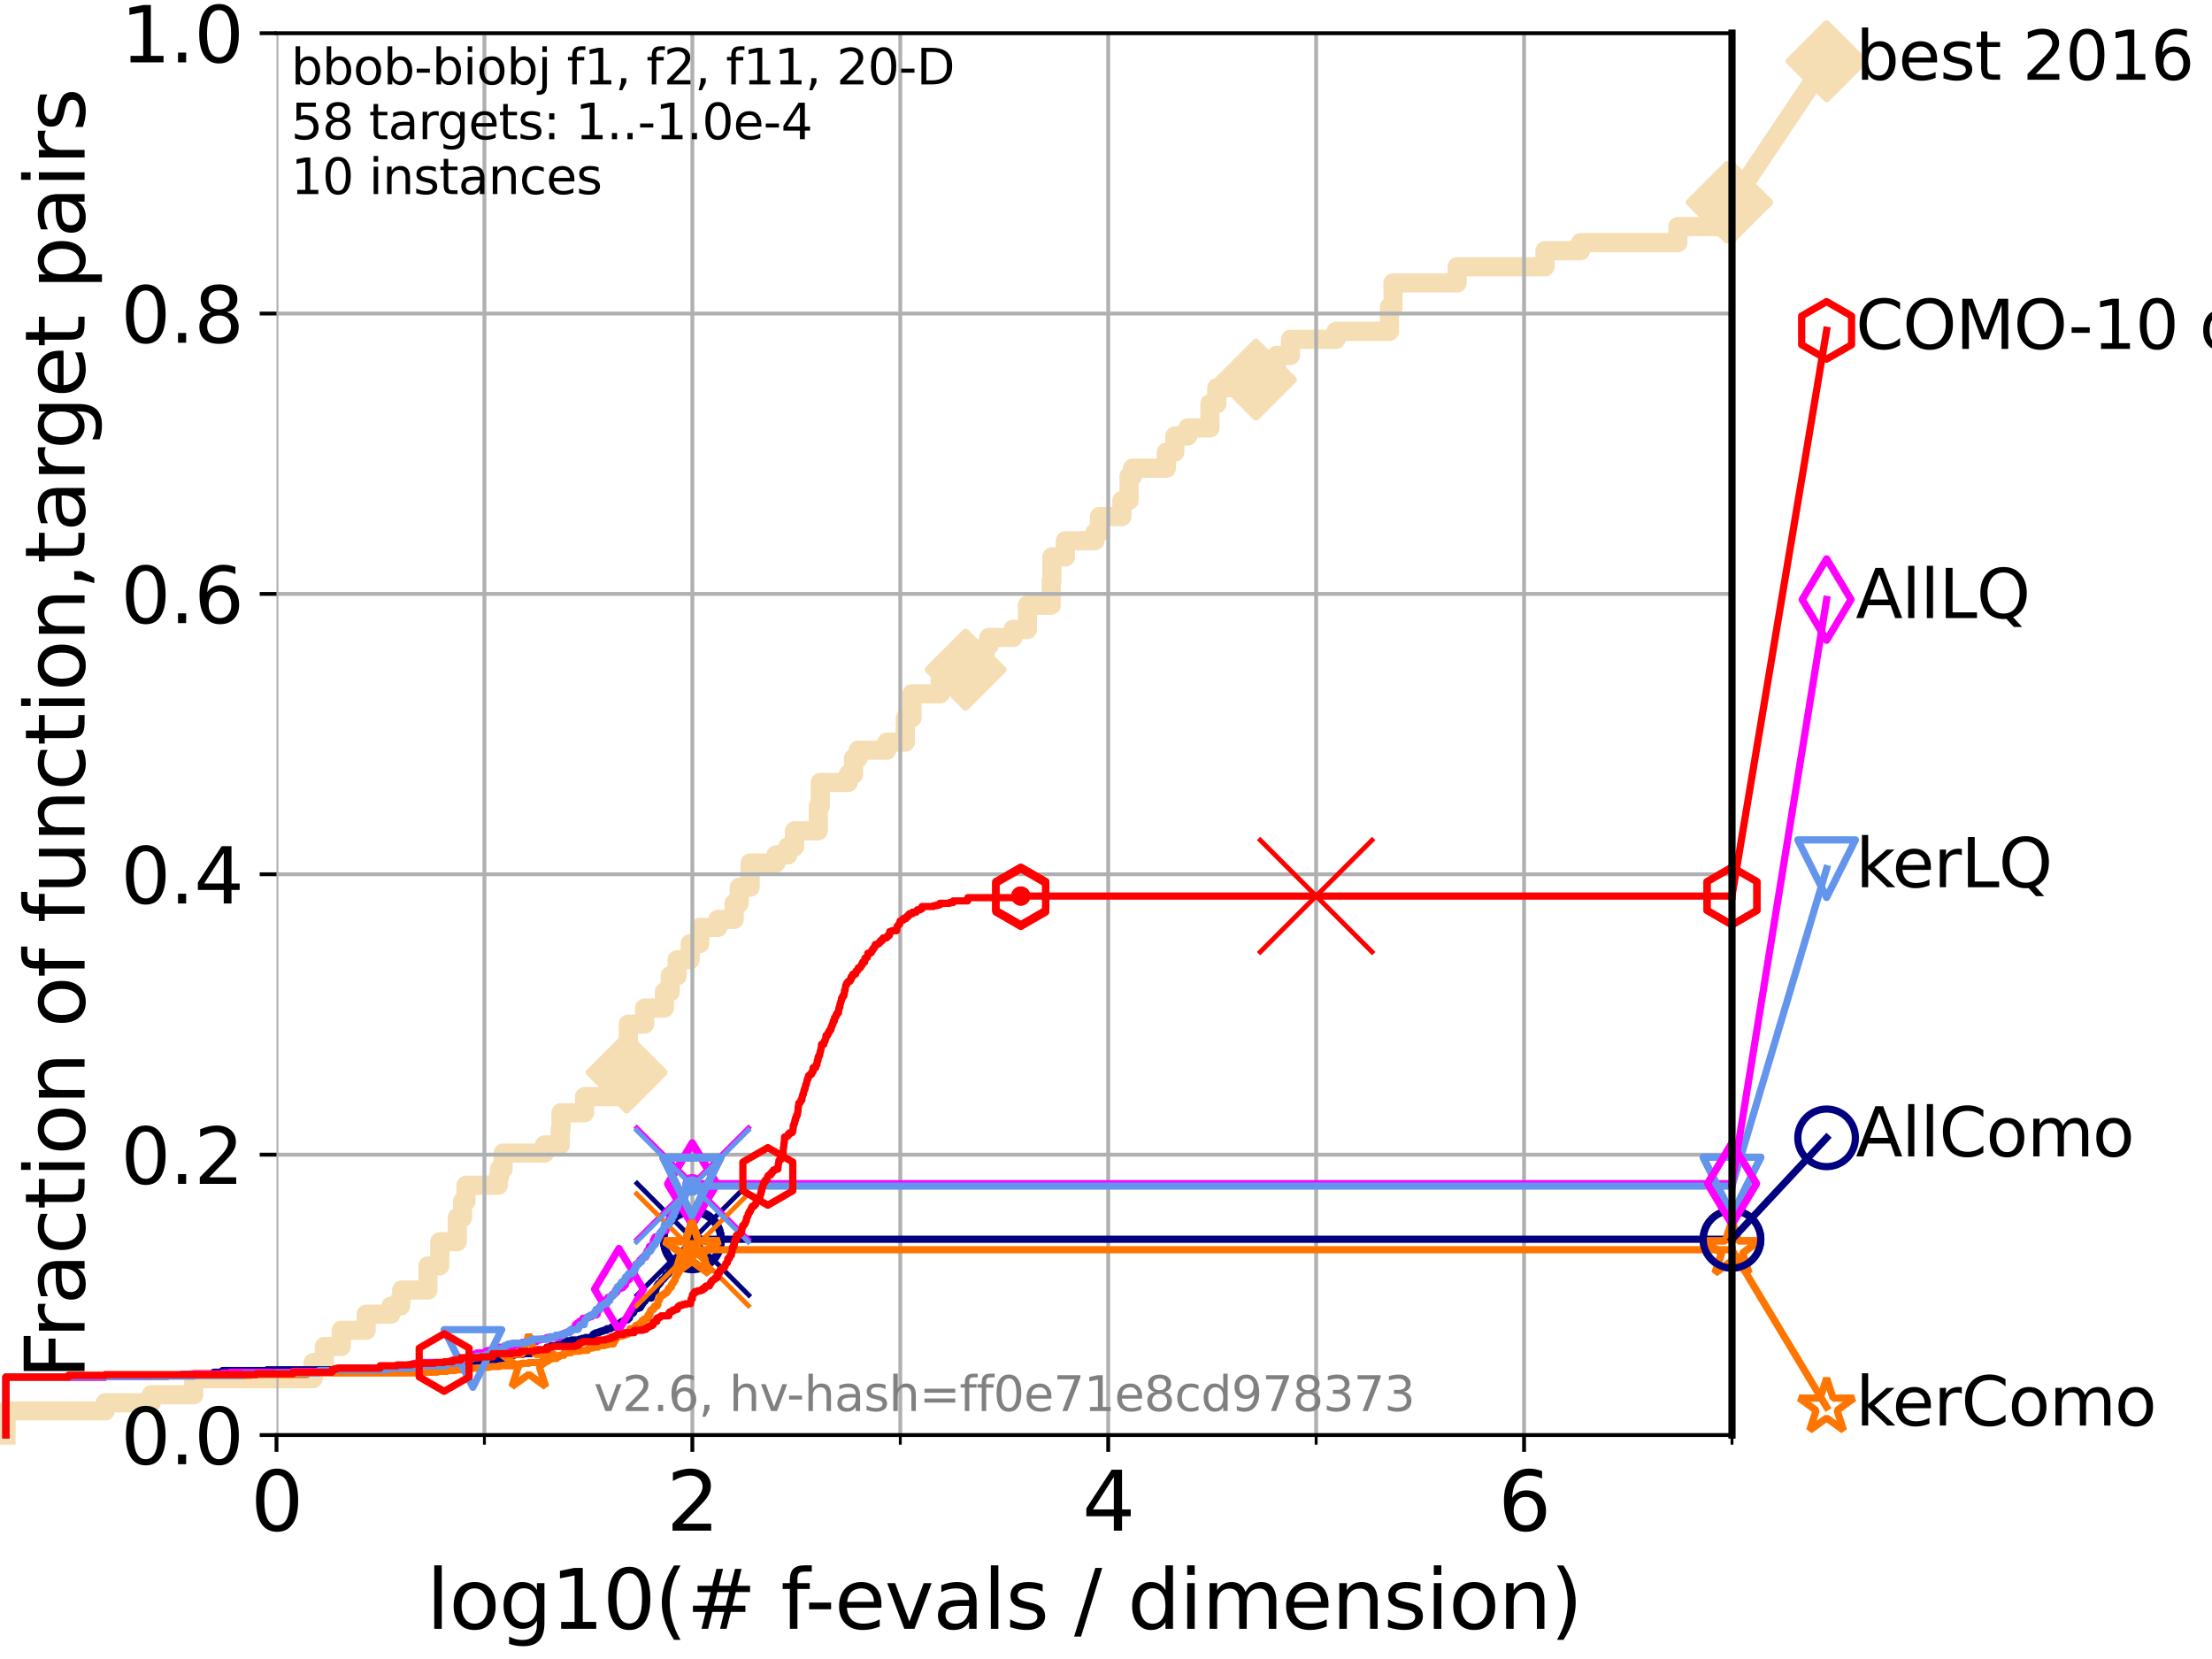 <?xml version="1.0" encoding="utf-8" standalone="no"?>
<!DOCTYPE svg PUBLIC "-//W3C//DTD SVG 1.1//EN"
  "http://www.w3.org/Graphics/SVG/1.1/DTD/svg11.dtd">
<svg xmlns:xlink="http://www.w3.org/1999/xlink" width="460.8pt" height="345.6pt" viewBox="0 0 460.8 345.6" xmlns="http://www.w3.org/2000/svg" version="1.1">
 <defs>
  <style type="text/css">*{stroke-linejoin: round; stroke-linecap: butt}</style>
 </defs>
 <g id="figure_1">
  <g id="patch_1">
   <path d="M 0 345.6 
L 460.8 345.6 
L 460.8 0 
L 0 0 
z
" style="fill: #ffffff"/>
  </g>
  <g id="axes_1">
   <g id="patch_2">
    <path d="M 57.6 298.944 
L 360.806 298.944 
L 360.806 6.912 
L 57.6 6.912 
z
" style="fill: #ffffff"/>
   </g>
   <g id="line2d_1">
    <path d="M 1.246 298.944 
L 1.246 293.909 
L 21.912 293.909 
L 21.912 292.231 
L 31.522 292.231 
L 31.522 290.552 
L 40.363 290.552 
L 40.363 287.196 
L 65.227 287.196 
L 65.227 283.839 
L 67.582 283.839 
L 67.582 280.482 
L 71.104 280.482 
L 71.104 277.126 
L 76.285 277.126 
L 76.285 273.769 
L 81.433 273.769 
L 81.433 272.09 
L 83.442 272.09 
L 83.442 270.412 
L 83.678 270.412 
L 83.678 268.734 
L 89.149 268.734 
L 89.149 263.699 
L 91.617 263.699 
L 91.617 258.664 
L 95.251 258.664 
L 95.251 253.629 
L 96.361 253.629 
L 96.361 250.272 
L 97.067 250.272 
L 97.067 246.915 
L 103.788 246.915 
L 103.788 245.237 
L 104.029 245.237 
L 104.029 243.559 
L 104.809 243.559 
L 104.809 240.202 
L 113.43 240.202 
L 113.43 238.524 
L 116.706 238.524 
L 116.706 235.167 
L 116.868 235.167 
L 116.868 231.81 
L 121.769 231.81 
L 121.769 228.454 
L 128.872 228.454 
L 128.872 223.418 
L 130.541 223.418 
L 130.541 218.383 
L 130.888 218.383 
L 130.888 213.348 
L 134.289 213.348 
L 134.289 209.992 
L 138.413 209.992 
L 138.413 206.635 
L 139.617 206.635 
L 139.617 203.278 
L 141.051 203.278 
L 141.051 199.922 
L 143.783 199.922 
L 143.783 196.565 
L 145.765 196.565 
L 145.765 193.208 
L 149.545 193.208 
L 149.545 191.53 
L 152.936 191.53 
L 152.936 188.173 
L 154.007 188.173 
L 154.007 184.817 
L 156.265 184.817 
L 156.265 179.782 
L 161.64 179.782 
L 161.64 178.103 
L 164.093 178.103 
L 164.093 176.425 
L 165.514 176.425 
L 165.514 173.068 
L 170.461 173.068 
L 170.461 168.033 
L 170.874 168.033 
L 170.874 162.998 
L 176.714 162.998 
L 176.714 161.32 
L 177.809 161.32 
L 177.809 157.963 
L 178.764 157.963 
L 178.764 156.285 
L 184.727 156.285 
L 184.727 154.606 
L 188.6 154.606 
L 188.6 149.571 
L 189.963 149.571 
L 189.963 144.536 
L 195.875 144.536 
L 195.875 139.501 
L 201.154 139.501 
L 201.154 136.145 
L 205.229 136.145 
L 205.229 134.466 
L 206.022 134.466 
L 206.022 132.788 
L 211.044 132.788 
L 211.044 131.11 
L 214.035 131.11 
L 214.035 126.074 
L 218.977 126.074 
L 218.977 121.039 
L 219.142 121.039 
L 219.142 116.004 
L 221.94 116.004 
L 221.94 112.648 
L 228.08 112.648 
L 228.08 110.969 
L 229.044 110.969 
L 229.044 107.613 
L 233.71 107.613 
L 233.71 104.256 
L 235.199 104.256 
L 235.199 99.221 
L 235.921 99.221 
L 235.921 97.543 
L 242.98 97.543 
L 242.98 94.186 
L 244.736 94.186 
L 244.736 90.829 
L 247.452 90.829 
L 247.452 89.151 
L 252.042 89.151 
L 252.042 84.116 
L 253.487 84.116 
L 253.487 80.759 
L 261.64 80.759 
L 261.64 79.081 
L 265.941 79.081 
L 265.941 74.046 
L 268.835 74.046 
L 268.835 70.689 
L 278.331 70.689 
L 278.331 69.011 
L 289.445 69.011 
L 289.445 63.976 
L 290.188 63.976 
L 290.188 58.941 
L 303.541 58.941 
L 303.541 55.584 
L 321.85 55.584 
L 321.85 52.227 
L 329.27 52.227 
L 329.27 50.549 
L 349.534 50.549 
L 349.534 47.192 
L 359.759 47.192 
L 359.759 42.157 
L 360.806 42.157 
L 360.806 42.157 
" style="fill: none; stroke: #f5deb3; stroke-width: 4; stroke-linecap: square"/>
   </g>
   <g id="line2d_2">
    <defs>
     <path id="m000a3401d3" d="M -0 7.778 
L 7.778 0 
L 0 -7.778 
L -7.778 -0 
z
" style="stroke: #f5deb3; stroke-width: 1.5; stroke-linejoin: miter"/>
    </defs>
    <g>
     <use xlink:href="#m000a3401d3" x="130.541" y="223.418" style="fill: #f5deb3; stroke: #f5deb3; stroke-width: 1.5; stroke-linejoin: miter"/>
     <use xlink:href="#m000a3401d3" x="201.154" y="139.501" style="fill: #f5deb3; stroke: #f5deb3; stroke-width: 1.5; stroke-linejoin: miter"/>
     <use xlink:href="#m000a3401d3" x="261.64" y="79.081" style="fill: #f5deb3; stroke: #f5deb3; stroke-width: 1.5; stroke-linejoin: miter"/>
     <use xlink:href="#m000a3401d3" x="359.759" y="42.157" style="fill: #f5deb3; stroke: #f5deb3; stroke-width: 1.5; stroke-linejoin: miter"/>
     <use xlink:href="#m000a3401d3" x="359.759" y="42.157" style="fill: #f5deb3; stroke: #f5deb3; stroke-width: 1.5; stroke-linejoin: miter"/>
     <use xlink:href="#m000a3401d3" x="360.806" y="42.157" style="fill: #f5deb3; stroke: #f5deb3; stroke-width: 1.5; stroke-linejoin: miter"/>
    </g>
   </g>
   <g id="line2d_3">
    <path style="fill: none; stroke: #f5deb3; stroke-width: 4; stroke-linecap: square"/>
    <g/>
   </g>
   <g id="line2d_4">
    <path d="M 360.806 42.157 
L 380.515 12.753 
" style="fill: none; stroke: #f5deb3; stroke-width: 4; stroke-linecap: square"/>
    <g>
     <use xlink:href="#m000a3401d3" x="360.806" y="42.157" style="fill: #f5deb3; stroke: #f5deb3; stroke-width: 1.5; stroke-linejoin: miter"/>
     <use xlink:href="#m000a3401d3" x="380.515" y="12.753" style="fill: #f5deb3; stroke: #f5deb3; stroke-width: 1.5; stroke-linejoin: miter"/>
    </g>
   </g>
   <g id="matplotlib.axis_1">
    <g id="xtick_1">
     <g id="line2d_5">
      <path d="M 57.6 298.944 
L 57.6 6.912 
" clip-path="url(#p6093a262d3)" style="fill: none; stroke: #b0b0b0; stroke-width: 0.8; stroke-linecap: square"/>
     </g>
     <g id="line2d_6">
      <defs>
       <path id="mef1bf65d0a" d="M 0 0 
L 0 3.5 
" style="stroke: #000000; stroke-width: 0.8"/>
      </defs>
      <g>
       <use xlink:href="#mef1bf65d0a" x="57.6" y="298.944" style="stroke: #000000; stroke-width: 0.8"/>
      </g>
     </g>
     <g id="text_1">
      <!-- 0 -->
      <g transform="translate(52.192 318.861) scale(0.17 -0.17)">
       <defs>
        <path id="DejaVuSans-30" d="M 2034 4250 
Q 1547 4250 1301 3770 
Q 1056 3291 1056 2328 
Q 1056 1369 1301 889 
Q 1547 409 2034 409 
Q 2525 409 2770 889 
Q 3016 1369 3016 2328 
Q 3016 3291 2770 3770 
Q 2525 4250 2034 4250 
z
M 2034 4750 
Q 2819 4750 3233 4129 
Q 3647 3509 3647 2328 
Q 3647 1150 3233 529 
Q 2819 -91 2034 -91 
Q 1250 -91 836 529 
Q 422 1150 422 2328 
Q 422 3509 836 4129 
Q 1250 4750 2034 4750 
z
" transform="scale(0.016)"/>
       </defs>
       <use xlink:href="#DejaVuSans-30"/>
      </g>
     </g>
    </g>
    <g id="xtick_2">
     <g id="line2d_7">
      <path d="M 144.23 298.944 
L 144.23 6.912 
" clip-path="url(#p6093a262d3)" style="fill: none; stroke: #b0b0b0; stroke-width: 0.8; stroke-linecap: square"/>
     </g>
     <g id="line2d_8">
      <g>
       <use xlink:href="#mef1bf65d0a" x="144.23" y="298.944" style="stroke: #000000; stroke-width: 0.8"/>
      </g>
     </g>
     <g id="text_2">
      <!-- 2 -->
      <g transform="translate(138.822 318.861) scale(0.17 -0.17)">
       <defs>
        <path id="DejaVuSans-32" d="M 1228 531 
L 3431 531 
L 3431 0 
L 469 0 
L 469 531 
Q 828 903 1448 1529 
Q 2069 2156 2228 2338 
Q 2531 2678 2651 2914 
Q 2772 3150 2772 3378 
Q 2772 3750 2511 3984 
Q 2250 4219 1831 4219 
Q 1534 4219 1204 4116 
Q 875 4013 500 3803 
L 500 4441 
Q 881 4594 1212 4672 
Q 1544 4750 1819 4750 
Q 2544 4750 2975 4387 
Q 3406 4025 3406 3419 
Q 3406 3131 3298 2873 
Q 3191 2616 2906 2266 
Q 2828 2175 2409 1742 
Q 1991 1309 1228 531 
z
" transform="scale(0.016)"/>
       </defs>
       <use xlink:href="#DejaVuSans-32"/>
      </g>
     </g>
    </g>
    <g id="xtick_3">
     <g id="line2d_9">
      <path d="M 230.861 298.944 
L 230.861 6.912 
" clip-path="url(#p6093a262d3)" style="fill: none; stroke: #b0b0b0; stroke-width: 0.8; stroke-linecap: square"/>
     </g>
     <g id="line2d_10">
      <g>
       <use xlink:href="#mef1bf65d0a" x="230.861" y="298.944" style="stroke: #000000; stroke-width: 0.8"/>
      </g>
     </g>
     <g id="text_3">
      <!-- 4 -->
      <g transform="translate(225.453 318.861) scale(0.17 -0.17)">
       <defs>
        <path id="DejaVuSans-34" d="M 2419 4116 
L 825 1625 
L 2419 1625 
L 2419 4116 
z
M 2253 4666 
L 3047 4666 
L 3047 1625 
L 3713 1625 
L 3713 1100 
L 3047 1100 
L 3047 0 
L 2419 0 
L 2419 1100 
L 313 1100 
L 313 1709 
L 2253 4666 
z
" transform="scale(0.016)"/>
       </defs>
       <use xlink:href="#DejaVuSans-34"/>
      </g>
     </g>
    </g>
    <g id="xtick_4">
     <g id="line2d_11">
      <path d="M 317.491 298.944 
L 317.491 6.912 
" clip-path="url(#p6093a262d3)" style="fill: none; stroke: #b0b0b0; stroke-width: 0.8; stroke-linecap: square"/>
     </g>
     <g id="line2d_12">
      <g>
       <use xlink:href="#mef1bf65d0a" x="317.491" y="298.944" style="stroke: #000000; stroke-width: 0.8"/>
      </g>
     </g>
     <g id="text_4">
      <!-- 6 -->
      <g transform="translate(312.083 318.861) scale(0.17 -0.17)">
       <defs>
        <path id="DejaVuSans-36" d="M 2113 2584 
Q 1688 2584 1439 2293 
Q 1191 2003 1191 1497 
Q 1191 994 1439 701 
Q 1688 409 2113 409 
Q 2538 409 2786 701 
Q 3034 994 3034 1497 
Q 3034 2003 2786 2293 
Q 2538 2584 2113 2584 
z
M 3366 4563 
L 3366 3988 
Q 3128 4100 2886 4159 
Q 2644 4219 2406 4219 
Q 1781 4219 1451 3797 
Q 1122 3375 1075 2522 
Q 1259 2794 1537 2939 
Q 1816 3084 2150 3084 
Q 2853 3084 3261 2657 
Q 3669 2231 3669 1497 
Q 3669 778 3244 343 
Q 2819 -91 2113 -91 
Q 1303 -91 875 529 
Q 447 1150 447 2328 
Q 447 3434 972 4092 
Q 1497 4750 2381 4750 
Q 2619 4750 2861 4703 
Q 3103 4656 3366 4563 
z
" transform="scale(0.016)"/>
       </defs>
       <use xlink:href="#DejaVuSans-36"/>
      </g>
     </g>
    </g>
    <g id="xtick_5">
     <g id="line2d_13">
      <path d="M 100.915 298.944 
L 100.915 6.912 
" clip-path="url(#p6093a262d3)" style="fill: none; stroke: #b0b0b0; stroke-width: 0.8; stroke-linecap: square"/>
     </g>
     <g id="line2d_14">
      <defs>
       <path id="m32c1ada2df" d="M 0 0 
L 0 2 
" style="stroke: #000000; stroke-width: 0.6"/>
      </defs>
      <g>
       <use xlink:href="#m32c1ada2df" x="100.915" y="298.944" style="stroke: #000000; stroke-width: 0.6"/>
      </g>
     </g>
    </g>
    <g id="xtick_6">
     <g id="line2d_15">
      <path d="M 187.546 298.944 
L 187.546 6.912 
" clip-path="url(#p6093a262d3)" style="fill: none; stroke: #b0b0b0; stroke-width: 0.8; stroke-linecap: square"/>
     </g>
     <g id="line2d_16">
      <g>
       <use xlink:href="#m32c1ada2df" x="187.546" y="298.944" style="stroke: #000000; stroke-width: 0.6"/>
      </g>
     </g>
    </g>
    <g id="xtick_7">
     <g id="line2d_17">
      <path d="M 274.176 298.944 
L 274.176 6.912 
" clip-path="url(#p6093a262d3)" style="fill: none; stroke: #b0b0b0; stroke-width: 0.8; stroke-linecap: square"/>
     </g>
     <g id="line2d_18">
      <g>
       <use xlink:href="#m32c1ada2df" x="274.176" y="298.944" style="stroke: #000000; stroke-width: 0.6"/>
      </g>
     </g>
    </g>
    <g id="xtick_8">
     <g id="line2d_19">
      <path d="M 360.806 298.944 
L 360.806 6.912 
" clip-path="url(#p6093a262d3)" style="fill: none; stroke: #b0b0b0; stroke-width: 0.8; stroke-linecap: square"/>
     </g>
     <g id="line2d_20">
      <g>
       <use xlink:href="#m32c1ada2df" x="360.806" y="298.944" style="stroke: #000000; stroke-width: 0.6"/>
      </g>
     </g>
    </g>
    <g id="text_5">
     <!-- log10(# f-evals / dimension) -->
     <g transform="translate(88.823 339.314) scale(0.17 -0.17)">
      <defs>
       <path id="DejaVuSans-6c" d="M 603 4863 
L 1178 4863 
L 1178 0 
L 603 0 
L 603 4863 
z
" transform="scale(0.016)"/>
       <path id="DejaVuSans-6f" d="M 1959 3097 
Q 1497 3097 1228 2736 
Q 959 2375 959 1747 
Q 959 1119 1226 758 
Q 1494 397 1959 397 
Q 2419 397 2687 759 
Q 2956 1122 2956 1747 
Q 2956 2369 2687 2733 
Q 2419 3097 1959 3097 
z
M 1959 3584 
Q 2709 3584 3137 3096 
Q 3566 2609 3566 1747 
Q 3566 888 3137 398 
Q 2709 -91 1959 -91 
Q 1206 -91 779 398 
Q 353 888 353 1747 
Q 353 2609 779 3096 
Q 1206 3584 1959 3584 
z
" transform="scale(0.016)"/>
       <path id="DejaVuSans-67" d="M 2906 1791 
Q 2906 2416 2648 2759 
Q 2391 3103 1925 3103 
Q 1463 3103 1205 2759 
Q 947 2416 947 1791 
Q 947 1169 1205 825 
Q 1463 481 1925 481 
Q 2391 481 2648 825 
Q 2906 1169 2906 1791 
z
M 3481 434 
Q 3481 -459 3084 -895 
Q 2688 -1331 1869 -1331 
Q 1566 -1331 1297 -1286 
Q 1028 -1241 775 -1147 
L 775 -588 
Q 1028 -725 1275 -790 
Q 1522 -856 1778 -856 
Q 2344 -856 2625 -561 
Q 2906 -266 2906 331 
L 2906 616 
Q 2728 306 2450 153 
Q 2172 0 1784 0 
Q 1141 0 747 490 
Q 353 981 353 1791 
Q 353 2603 747 3093 
Q 1141 3584 1784 3584 
Q 2172 3584 2450 3431 
Q 2728 3278 2906 2969 
L 2906 3500 
L 3481 3500 
L 3481 434 
z
" transform="scale(0.016)"/>
       <path id="DejaVuSans-31" d="M 794 531 
L 1825 531 
L 1825 4091 
L 703 3866 
L 703 4441 
L 1819 4666 
L 2450 4666 
L 2450 531 
L 3481 531 
L 3481 0 
L 794 0 
L 794 531 
z
" transform="scale(0.016)"/>
       <path id="DejaVuSans-28" d="M 1984 4856 
Q 1566 4138 1362 3434 
Q 1159 2731 1159 2009 
Q 1159 1288 1364 580 
Q 1569 -128 1984 -844 
L 1484 -844 
Q 1016 -109 783 600 
Q 550 1309 550 2009 
Q 550 2706 781 3412 
Q 1013 4119 1484 4856 
L 1984 4856 
z
" transform="scale(0.016)"/>
       <path id="DejaVuSans-23" d="M 3272 2816 
L 2363 2816 
L 2100 1772 
L 3016 1772 
L 3272 2816 
z
M 2803 4594 
L 2478 3297 
L 3391 3297 
L 3719 4594 
L 4219 4594 
L 3897 3297 
L 4872 3297 
L 4872 2816 
L 3775 2816 
L 3519 1772 
L 4513 1772 
L 4513 1294 
L 3397 1294 
L 3072 0 
L 2572 0 
L 2894 1294 
L 1978 1294 
L 1656 0 
L 1153 0 
L 1478 1294 
L 494 1294 
L 494 1772 
L 1594 1772 
L 1856 2816 
L 850 2816 
L 850 3297 
L 1978 3297 
L 2297 4594 
L 2803 4594 
z
" transform="scale(0.016)"/>
       <path id="DejaVuSans-20" transform="scale(0.016)"/>
       <path id="DejaVuSans-66" d="M 2375 4863 
L 2375 4384 
L 1825 4384 
Q 1516 4384 1395 4259 
Q 1275 4134 1275 3809 
L 1275 3500 
L 2222 3500 
L 2222 3053 
L 1275 3053 
L 1275 0 
L 697 0 
L 697 3053 
L 147 3053 
L 147 3500 
L 697 3500 
L 697 3744 
Q 697 4328 969 4595 
Q 1241 4863 1831 4863 
L 2375 4863 
z
" transform="scale(0.016)"/>
       <path id="DejaVuSans-2d" d="M 313 2009 
L 1997 2009 
L 1997 1497 
L 313 1497 
L 313 2009 
z
" transform="scale(0.016)"/>
       <path id="DejaVuSans-65" d="M 3597 1894 
L 3597 1613 
L 953 1613 
Q 991 1019 1311 708 
Q 1631 397 2203 397 
Q 2534 397 2845 478 
Q 3156 559 3463 722 
L 3463 178 
Q 3153 47 2828 -22 
Q 2503 -91 2169 -91 
Q 1331 -91 842 396 
Q 353 884 353 1716 
Q 353 2575 817 3079 
Q 1281 3584 2069 3584 
Q 2775 3584 3186 3129 
Q 3597 2675 3597 1894 
z
M 3022 2063 
Q 3016 2534 2758 2815 
Q 2500 3097 2075 3097 
Q 1594 3097 1305 2825 
Q 1016 2553 972 2059 
L 3022 2063 
z
" transform="scale(0.016)"/>
       <path id="DejaVuSans-76" d="M 191 3500 
L 800 3500 
L 1894 563 
L 2988 3500 
L 3597 3500 
L 2284 0 
L 1503 0 
L 191 3500 
z
" transform="scale(0.016)"/>
       <path id="DejaVuSans-61" d="M 2194 1759 
Q 1497 1759 1228 1600 
Q 959 1441 959 1056 
Q 959 750 1161 570 
Q 1363 391 1709 391 
Q 2188 391 2477 730 
Q 2766 1069 2766 1631 
L 2766 1759 
L 2194 1759 
z
M 3341 1997 
L 3341 0 
L 2766 0 
L 2766 531 
Q 2569 213 2275 61 
Q 1981 -91 1556 -91 
Q 1019 -91 701 211 
Q 384 513 384 1019 
Q 384 1609 779 1909 
Q 1175 2209 1959 2209 
L 2766 2209 
L 2766 2266 
Q 2766 2663 2505 2880 
Q 2244 3097 1772 3097 
Q 1472 3097 1187 3025 
Q 903 2953 641 2809 
L 641 3341 
Q 956 3463 1253 3523 
Q 1550 3584 1831 3584 
Q 2591 3584 2966 3190 
Q 3341 2797 3341 1997 
z
" transform="scale(0.016)"/>
       <path id="DejaVuSans-73" d="M 2834 3397 
L 2834 2853 
Q 2591 2978 2328 3040 
Q 2066 3103 1784 3103 
Q 1356 3103 1142 2972 
Q 928 2841 928 2578 
Q 928 2378 1081 2264 
Q 1234 2150 1697 2047 
L 1894 2003 
Q 2506 1872 2764 1633 
Q 3022 1394 3022 966 
Q 3022 478 2636 193 
Q 2250 -91 1575 -91 
Q 1294 -91 989 -36 
Q 684 19 347 128 
L 347 722 
Q 666 556 975 473 
Q 1284 391 1588 391 
Q 1994 391 2212 530 
Q 2431 669 2431 922 
Q 2431 1156 2273 1281 
Q 2116 1406 1581 1522 
L 1381 1569 
Q 847 1681 609 1914 
Q 372 2147 372 2553 
Q 372 3047 722 3315 
Q 1072 3584 1716 3584 
Q 2034 3584 2315 3537 
Q 2597 3491 2834 3397 
z
" transform="scale(0.016)"/>
       <path id="DejaVuSans-2f" d="M 1625 4666 
L 2156 4666 
L 531 -594 
L 0 -594 
L 1625 4666 
z
" transform="scale(0.016)"/>
       <path id="DejaVuSans-64" d="M 2906 2969 
L 2906 4863 
L 3481 4863 
L 3481 0 
L 2906 0 
L 2906 525 
Q 2725 213 2448 61 
Q 2172 -91 1784 -91 
Q 1150 -91 751 415 
Q 353 922 353 1747 
Q 353 2572 751 3078 
Q 1150 3584 1784 3584 
Q 2172 3584 2448 3432 
Q 2725 3281 2906 2969 
z
M 947 1747 
Q 947 1113 1208 752 
Q 1469 391 1925 391 
Q 2381 391 2643 752 
Q 2906 1113 2906 1747 
Q 2906 2381 2643 2742 
Q 2381 3103 1925 3103 
Q 1469 3103 1208 2742 
Q 947 2381 947 1747 
z
" transform="scale(0.016)"/>
       <path id="DejaVuSans-69" d="M 603 3500 
L 1178 3500 
L 1178 0 
L 603 0 
L 603 3500 
z
M 603 4863 
L 1178 4863 
L 1178 4134 
L 603 4134 
L 603 4863 
z
" transform="scale(0.016)"/>
       <path id="DejaVuSans-6d" d="M 3328 2828 
Q 3544 3216 3844 3400 
Q 4144 3584 4550 3584 
Q 5097 3584 5394 3201 
Q 5691 2819 5691 2113 
L 5691 0 
L 5113 0 
L 5113 2094 
Q 5113 2597 4934 2840 
Q 4756 3084 4391 3084 
Q 3944 3084 3684 2787 
Q 3425 2491 3425 1978 
L 3425 0 
L 2847 0 
L 2847 2094 
Q 2847 2600 2669 2842 
Q 2491 3084 2119 3084 
Q 1678 3084 1418 2786 
Q 1159 2488 1159 1978 
L 1159 0 
L 581 0 
L 581 3500 
L 1159 3500 
L 1159 2956 
Q 1356 3278 1631 3431 
Q 1906 3584 2284 3584 
Q 2666 3584 2933 3390 
Q 3200 3197 3328 2828 
z
" transform="scale(0.016)"/>
       <path id="DejaVuSans-6e" d="M 3513 2113 
L 3513 0 
L 2938 0 
L 2938 2094 
Q 2938 2591 2744 2837 
Q 2550 3084 2163 3084 
Q 1697 3084 1428 2787 
Q 1159 2491 1159 1978 
L 1159 0 
L 581 0 
L 581 3500 
L 1159 3500 
L 1159 2956 
Q 1366 3272 1645 3428 
Q 1925 3584 2291 3584 
Q 2894 3584 3203 3211 
Q 3513 2838 3513 2113 
z
" transform="scale(0.016)"/>
       <path id="DejaVuSans-29" d="M 513 4856 
L 1013 4856 
Q 1481 4119 1714 3412 
Q 1947 2706 1947 2009 
Q 1947 1309 1714 600 
Q 1481 -109 1013 -844 
L 513 -844 
Q 928 -128 1133 580 
Q 1338 1288 1338 2009 
Q 1338 2731 1133 3434 
Q 928 4138 513 4856 
z
" transform="scale(0.016)"/>
      </defs>
      <use xlink:href="#DejaVuSans-6c"/>
      <use xlink:href="#DejaVuSans-6f" x="27.783"/>
      <use xlink:href="#DejaVuSans-67" x="88.965"/>
      <use xlink:href="#DejaVuSans-31" x="152.441"/>
      <use xlink:href="#DejaVuSans-30" x="216.064"/>
      <use xlink:href="#DejaVuSans-28" x="279.688"/>
      <use xlink:href="#DejaVuSans-23" x="318.701"/>
      <use xlink:href="#DejaVuSans-20" x="402.49"/>
      <use xlink:href="#DejaVuSans-66" x="434.277"/>
      <use xlink:href="#DejaVuSans-2d" x="463.982"/>
      <use xlink:href="#DejaVuSans-65" x="500.066"/>
      <use xlink:href="#DejaVuSans-76" x="561.59"/>
      <use xlink:href="#DejaVuSans-61" x="620.77"/>
      <use xlink:href="#DejaVuSans-6c" x="682.049"/>
      <use xlink:href="#DejaVuSans-73" x="709.832"/>
      <use xlink:href="#DejaVuSans-20" x="761.932"/>
      <use xlink:href="#DejaVuSans-2f" x="793.719"/>
      <use xlink:href="#DejaVuSans-20" x="827.41"/>
      <use xlink:href="#DejaVuSans-64" x="859.197"/>
      <use xlink:href="#DejaVuSans-69" x="922.674"/>
      <use xlink:href="#DejaVuSans-6d" x="950.457"/>
      <use xlink:href="#DejaVuSans-65" x="1047.869"/>
      <use xlink:href="#DejaVuSans-6e" x="1109.393"/>
      <use xlink:href="#DejaVuSans-73" x="1172.771"/>
      <use xlink:href="#DejaVuSans-69" x="1224.871"/>
      <use xlink:href="#DejaVuSans-6f" x="1252.654"/>
      <use xlink:href="#DejaVuSans-6e" x="1313.836"/>
      <use xlink:href="#DejaVuSans-29" x="1377.215"/>
     </g>
    </g>
   </g>
   <g id="matplotlib.axis_2">
    <g id="ytick_1">
     <g id="line2d_21">
      <path d="M 57.6 298.944 
L 360.806 298.944 
" clip-path="url(#p6093a262d3)" style="fill: none; stroke: #b0b0b0; stroke-width: 0.8; stroke-linecap: square"/>
     </g>
     <g id="line2d_22">
      <defs>
       <path id="ma09bba1694" d="M 0 0 
L -3.5 0 
" style="stroke: #000000; stroke-width: 0.8"/>
      </defs>
      <g>
       <use xlink:href="#ma09bba1694" x="57.6" y="298.944" style="stroke: #000000; stroke-width: 0.8"/>
      </g>
     </g>
     <g id="text_6">
      <!-- 0.0 -->
      <g transform="translate(25.155 305.023) scale(0.16 -0.16)">
       <defs>
        <path id="DejaVuSans-2e" d="M 684 794 
L 1344 794 
L 1344 0 
L 684 0 
L 684 794 
z
" transform="scale(0.016)"/>
       </defs>
       <use xlink:href="#DejaVuSans-30"/>
       <use xlink:href="#DejaVuSans-2e" x="63.623"/>
       <use xlink:href="#DejaVuSans-30" x="95.41"/>
      </g>
     </g>
    </g>
    <g id="ytick_2">
     <g id="line2d_23">
      <path d="M 57.6 240.538 
L 360.806 240.538 
" clip-path="url(#p6093a262d3)" style="fill: none; stroke: #b0b0b0; stroke-width: 0.8; stroke-linecap: square"/>
     </g>
     <g id="line2d_24">
      <g>
       <use xlink:href="#ma09bba1694" x="57.6" y="240.538" style="stroke: #000000; stroke-width: 0.8"/>
      </g>
     </g>
     <g id="text_7">
      <!-- 0.2 -->
      <g transform="translate(25.155 246.616) scale(0.16 -0.16)">
       <use xlink:href="#DejaVuSans-30"/>
       <use xlink:href="#DejaVuSans-2e" x="63.623"/>
       <use xlink:href="#DejaVuSans-32" x="95.41"/>
      </g>
     </g>
    </g>
    <g id="ytick_3">
     <g id="line2d_25">
      <path d="M 57.6 182.131 
L 360.806 182.131 
" clip-path="url(#p6093a262d3)" style="fill: none; stroke: #b0b0b0; stroke-width: 0.8; stroke-linecap: square"/>
     </g>
     <g id="line2d_26">
      <g>
       <use xlink:href="#ma09bba1694" x="57.6" y="182.131" style="stroke: #000000; stroke-width: 0.8"/>
      </g>
     </g>
     <g id="text_8">
      <!-- 0.4 -->
      <g transform="translate(25.155 188.21) scale(0.16 -0.16)">
       <use xlink:href="#DejaVuSans-30"/>
       <use xlink:href="#DejaVuSans-2e" x="63.623"/>
       <use xlink:href="#DejaVuSans-34" x="95.41"/>
      </g>
     </g>
    </g>
    <g id="ytick_4">
     <g id="line2d_27">
      <path d="M 57.6 123.725 
L 360.806 123.725 
" clip-path="url(#p6093a262d3)" style="fill: none; stroke: #b0b0b0; stroke-width: 0.8; stroke-linecap: square"/>
     </g>
     <g id="line2d_28">
      <g>
       <use xlink:href="#ma09bba1694" x="57.6" y="123.725" style="stroke: #000000; stroke-width: 0.8"/>
      </g>
     </g>
     <g id="text_9">
      <!-- 0.6 -->
      <g transform="translate(25.155 129.804) scale(0.16 -0.16)">
       <use xlink:href="#DejaVuSans-30"/>
       <use xlink:href="#DejaVuSans-2e" x="63.623"/>
       <use xlink:href="#DejaVuSans-36" x="95.41"/>
      </g>
     </g>
    </g>
    <g id="ytick_5">
     <g id="line2d_29">
      <path d="M 57.6 65.318 
L 360.806 65.318 
" clip-path="url(#p6093a262d3)" style="fill: none; stroke: #b0b0b0; stroke-width: 0.8; stroke-linecap: square"/>
     </g>
     <g id="line2d_30">
      <g>
       <use xlink:href="#ma09bba1694" x="57.6" y="65.318" style="stroke: #000000; stroke-width: 0.8"/>
      </g>
     </g>
     <g id="text_10">
      <!-- 0.8 -->
      <g transform="translate(25.155 71.397) scale(0.16 -0.16)">
       <defs>
        <path id="DejaVuSans-38" d="M 2034 2216 
Q 1584 2216 1326 1975 
Q 1069 1734 1069 1313 
Q 1069 891 1326 650 
Q 1584 409 2034 409 
Q 2484 409 2743 651 
Q 3003 894 3003 1313 
Q 3003 1734 2745 1975 
Q 2488 2216 2034 2216 
z
M 1403 2484 
Q 997 2584 770 2862 
Q 544 3141 544 3541 
Q 544 4100 942 4425 
Q 1341 4750 2034 4750 
Q 2731 4750 3128 4425 
Q 3525 4100 3525 3541 
Q 3525 3141 3298 2862 
Q 3072 2584 2669 2484 
Q 3125 2378 3379 2068 
Q 3634 1759 3634 1313 
Q 3634 634 3220 271 
Q 2806 -91 2034 -91 
Q 1263 -91 848 271 
Q 434 634 434 1313 
Q 434 1759 690 2068 
Q 947 2378 1403 2484 
z
M 1172 3481 
Q 1172 3119 1398 2916 
Q 1625 2713 2034 2713 
Q 2441 2713 2670 2916 
Q 2900 3119 2900 3481 
Q 2900 3844 2670 4047 
Q 2441 4250 2034 4250 
Q 1625 4250 1398 4047 
Q 1172 3844 1172 3481 
z
" transform="scale(0.016)"/>
       </defs>
       <use xlink:href="#DejaVuSans-30"/>
       <use xlink:href="#DejaVuSans-2e" x="63.623"/>
       <use xlink:href="#DejaVuSans-38" x="95.41"/>
      </g>
     </g>
    </g>
    <g id="ytick_6">
     <g id="line2d_31">
      <path d="M 57.6 6.912 
L 360.806 6.912 
" clip-path="url(#p6093a262d3)" style="fill: none; stroke: #b0b0b0; stroke-width: 0.8; stroke-linecap: square"/>
     </g>
     <g id="line2d_32">
      <g>
       <use xlink:href="#ma09bba1694" x="57.6" y="6.912" style="stroke: #000000; stroke-width: 0.8"/>
      </g>
     </g>
     <g id="text_11">
      <!-- 1.0 -->
      <g transform="translate(25.155 12.991) scale(0.16 -0.16)">
       <use xlink:href="#DejaVuSans-31"/>
       <use xlink:href="#DejaVuSans-2e" x="63.623"/>
       <use xlink:href="#DejaVuSans-30" x="95.41"/>
      </g>
     </g>
    </g>
    <g id="text_12">
     <!-- Fraction of function,target pairs -->
     <g transform="translate(17.62 287.313) rotate(-90) scale(0.17 -0.17)">
      <defs>
       <path id="DejaVuSans-46" d="M 628 4666 
L 3309 4666 
L 3309 4134 
L 1259 4134 
L 1259 2759 
L 3109 2759 
L 3109 2228 
L 1259 2228 
L 1259 0 
L 628 0 
L 628 4666 
z
" transform="scale(0.016)"/>
       <path id="DejaVuSans-72" d="M 2631 2963 
Q 2534 3019 2420 3045 
Q 2306 3072 2169 3072 
Q 1681 3072 1420 2755 
Q 1159 2438 1159 1844 
L 1159 0 
L 581 0 
L 581 3500 
L 1159 3500 
L 1159 2956 
Q 1341 3275 1631 3429 
Q 1922 3584 2338 3584 
Q 2397 3584 2469 3576 
Q 2541 3569 2628 3553 
L 2631 2963 
z
" transform="scale(0.016)"/>
       <path id="DejaVuSans-63" d="M 3122 3366 
L 3122 2828 
Q 2878 2963 2633 3030 
Q 2388 3097 2138 3097 
Q 1578 3097 1268 2742 
Q 959 2388 959 1747 
Q 959 1106 1268 751 
Q 1578 397 2138 397 
Q 2388 397 2633 464 
Q 2878 531 3122 666 
L 3122 134 
Q 2881 22 2623 -34 
Q 2366 -91 2075 -91 
Q 1284 -91 818 406 
Q 353 903 353 1747 
Q 353 2603 823 3093 
Q 1294 3584 2113 3584 
Q 2378 3584 2631 3529 
Q 2884 3475 3122 3366 
z
" transform="scale(0.016)"/>
       <path id="DejaVuSans-74" d="M 1172 4494 
L 1172 3500 
L 2356 3500 
L 2356 3053 
L 1172 3053 
L 1172 1153 
Q 1172 725 1289 603 
Q 1406 481 1766 481 
L 2356 481 
L 2356 0 
L 1766 0 
Q 1100 0 847 248 
Q 594 497 594 1153 
L 594 3053 
L 172 3053 
L 172 3500 
L 594 3500 
L 594 4494 
L 1172 4494 
z
" transform="scale(0.016)"/>
       <path id="DejaVuSans-75" d="M 544 1381 
L 544 3500 
L 1119 3500 
L 1119 1403 
Q 1119 906 1312 657 
Q 1506 409 1894 409 
Q 2359 409 2629 706 
Q 2900 1003 2900 1516 
L 2900 3500 
L 3475 3500 
L 3475 0 
L 2900 0 
L 2900 538 
Q 2691 219 2414 64 
Q 2138 -91 1772 -91 
Q 1169 -91 856 284 
Q 544 659 544 1381 
z
M 1991 3584 
L 1991 3584 
z
" transform="scale(0.016)"/>
       <path id="DejaVuSans-2c" d="M 750 794 
L 1409 794 
L 1409 256 
L 897 -744 
L 494 -744 
L 750 256 
L 750 794 
z
" transform="scale(0.016)"/>
       <path id="DejaVuSans-70" d="M 1159 525 
L 1159 -1331 
L 581 -1331 
L 581 3500 
L 1159 3500 
L 1159 2969 
Q 1341 3281 1617 3432 
Q 1894 3584 2278 3584 
Q 2916 3584 3314 3078 
Q 3713 2572 3713 1747 
Q 3713 922 3314 415 
Q 2916 -91 2278 -91 
Q 1894 -91 1617 61 
Q 1341 213 1159 525 
z
M 3116 1747 
Q 3116 2381 2855 2742 
Q 2594 3103 2138 3103 
Q 1681 3103 1420 2742 
Q 1159 2381 1159 1747 
Q 1159 1113 1420 752 
Q 1681 391 2138 391 
Q 2594 391 2855 752 
Q 3116 1113 3116 1747 
z
" transform="scale(0.016)"/>
      </defs>
      <use xlink:href="#DejaVuSans-46"/>
      <use xlink:href="#DejaVuSans-72" x="50.27"/>
      <use xlink:href="#DejaVuSans-61" x="91.383"/>
      <use xlink:href="#DejaVuSans-63" x="152.662"/>
      <use xlink:href="#DejaVuSans-74" x="207.643"/>
      <use xlink:href="#DejaVuSans-69" x="246.852"/>
      <use xlink:href="#DejaVuSans-6f" x="274.635"/>
      <use xlink:href="#DejaVuSans-6e" x="335.816"/>
      <use xlink:href="#DejaVuSans-20" x="399.195"/>
      <use xlink:href="#DejaVuSans-6f" x="430.982"/>
      <use xlink:href="#DejaVuSans-66" x="492.164"/>
      <use xlink:href="#DejaVuSans-20" x="527.369"/>
      <use xlink:href="#DejaVuSans-66" x="559.156"/>
      <use xlink:href="#DejaVuSans-75" x="594.361"/>
      <use xlink:href="#DejaVuSans-6e" x="657.74"/>
      <use xlink:href="#DejaVuSans-63" x="721.119"/>
      <use xlink:href="#DejaVuSans-74" x="776.1"/>
      <use xlink:href="#DejaVuSans-69" x="815.309"/>
      <use xlink:href="#DejaVuSans-6f" x="843.092"/>
      <use xlink:href="#DejaVuSans-6e" x="904.273"/>
      <use xlink:href="#DejaVuSans-2c" x="967.652"/>
      <use xlink:href="#DejaVuSans-74" x="999.439"/>
      <use xlink:href="#DejaVuSans-61" x="1038.648"/>
      <use xlink:href="#DejaVuSans-72" x="1099.928"/>
      <use xlink:href="#DejaVuSans-67" x="1139.291"/>
      <use xlink:href="#DejaVuSans-65" x="1202.768"/>
      <use xlink:href="#DejaVuSans-74" x="1264.291"/>
      <use xlink:href="#DejaVuSans-20" x="1303.5"/>
      <use xlink:href="#DejaVuSans-70" x="1335.287"/>
      <use xlink:href="#DejaVuSans-61" x="1398.764"/>
      <use xlink:href="#DejaVuSans-69" x="1460.043"/>
      <use xlink:href="#DejaVuSans-72" x="1487.826"/>
      <use xlink:href="#DejaVuSans-73" x="1528.939"/>
     </g>
    </g>
   </g>
   <g id="line2d_33">
    <defs>
     <path id="mf0464c59ad" d="M 0 1.5 
C 0.398 1.5 0.779 1.342 1.061 1.061 
C 1.342 0.779 1.5 0.398 1.5 0 
C 1.5 -0.398 1.342 -0.779 1.061 -1.061 
C 0.779 -1.342 0.398 -1.5 0 -1.5 
C -0.398 -1.5 -0.779 -1.342 -1.061 -1.061 
C -1.342 -0.779 -1.5 -0.398 -1.5 0 
C -1.5 0.398 -1.342 0.779 -1.061 1.061 
C -0.779 1.342 -0.398 1.5 0 1.5 
z
" style="stroke: #f5deb3"/>
    </defs>
    <g>
     <use xlink:href="#mf0464c59ad" x="359.759" y="42.157" style="fill: #f5deb3; stroke: #f5deb3"/>
     <use xlink:href="#mf0464c59ad" x="359.759" y="42.157" style="fill: #f5deb3; stroke: #f5deb3"/>
    </g>
   </g>
   <g id="line2d_34">
    <defs>
     <path id="m3298412198" d="M 0 1.5 
C 0.398 1.5 0.779 1.342 1.061 1.061 
C 1.342 0.779 1.5 0.398 1.5 0 
C 1.5 -0.398 1.342 -0.779 1.061 -1.061 
C 0.779 -1.342 0.398 -1.5 0 -1.5 
C -0.398 -1.5 -0.779 -1.342 -1.061 -1.061 
C -1.342 -0.779 -1.5 -0.398 -1.5 0 
C -1.5 0.398 -1.342 0.779 -1.061 1.061 
C -0.779 1.342 -0.398 1.5 0 1.5 
z
" style="stroke: #000080"/>
    </defs>
    <g>
     <use xlink:href="#m3298412198" x="144.23" y="258.16" style="fill: #000080; stroke: #000080"/>
     <use xlink:href="#m3298412198" x="144.23" y="258.16" style="fill: #000080; stroke: #000080"/>
    </g>
   </g>
   <g id="line2d_35">
    <path d="M 1.246 298.944 
L 1.246 286.86 
L 21.912 286.86 
L 21.912 286.692 
L 34.951 286.692 
L 34.951 286.524 
L 37.851 286.524 
L 37.851 286.356 
L 44.561 286.356 
L 44.561 285.853 
L 46.354 285.853 
L 46.354 285.517 
L 55.618 285.517 
L 55.618 285.349 
L 69.674 285.349 
L 69.674 285.182 
L 70.639 285.182 
L 70.639 285.014 
L 81.956 285.014 
L 81.956 284.846 
L 83.442 284.846 
L 83.442 284.678 
L 84.596 284.678 
L 84.596 284.51 
L 85.039 284.51 
L 85.039 284.342 
L 94.736 284.342 
L 94.736 284.175 
L 95.378 284.175 
L 95.378 284.007 
L 96.361 284.007 
L 96.361 283.839 
L 98.187 283.839 
L 98.187 283.671 
L 98.933 283.671 
L 98.933 283.503 
L 102.793 283.503 
L 102.793 283.335 
L 103.131 283.335 
L 103.131 283.168 
L 104.108 283.168 
L 104.108 283 
L 105.778 283 
L 105.778 282.496 
L 106.28 282.496 
L 106.28 282.328 
L 107.11 282.328 
L 107.11 282.161 
L 108.854 282.161 
L 108.854 281.993 
L 110.562 281.993 
L 110.562 281.825 
L 111.656 281.825 
L 111.762 281.321 
L 113.622 281.321 
L 113.622 281.154 
L 113.86 281.154 
L 113.907 280.65 
L 114.692 280.65 
L 114.692 280.482 
L 114.827 280.482 
L 114.827 280.314 
L 116.086 280.314 
L 116.086 280.147 
L 117.068 280.147 
L 117.068 279.979 
L 117.54 279.979 
L 117.54 279.643 
L 117.963 279.643 
L 117.963 279.475 
L 118.19 279.475 
L 118.19 279.307 
L 119.034 279.307 
L 119.034 279.14 
L 120.683 279.14 
L 120.683 278.972 
L 121.266 278.972 
L 121.266 278.804 
L 121.924 278.804 
L 121.924 278.636 
L 123.145 278.636 
L 123.145 278.468 
L 123.432 278.468 
L 123.488 278.133 
L 123.545 278.133 
L 123.545 277.965 
L 123.797 277.965 
L 123.797 277.797 
L 124.156 277.797 
L 124.156 277.629 
L 124.748 277.629 
L 124.748 277.461 
L 125.194 277.461 
L 125.194 277.293 
L 125.704 277.293 
L 125.704 277.126 
L 126.372 277.126 
L 126.421 276.79 
L 127.227 276.79 
L 127.227 276.622 
L 127.412 276.622 
L 127.412 276.454 
L 128.134 276.454 
L 128.134 276.286 
L 128.507 276.286 
L 128.507 276.119 
L 128.744 276.119 
L 128.744 275.783 
L 129.146 275.783 
L 129.146 275.615 
L 129.272 275.615 
L 129.272 275.447 
L 129.541 275.447 
L 129.541 275.279 
L 130.047 275.279 
L 130.107 274.944 
L 130.773 274.944 
L 130.773 274.608 
L 131.116 274.608 
L 131.191 274.104 
L 131.266 274.104 
L 131.322 273.769 
L 131.453 273.769 
L 131.453 273.601 
L 131.838 273.601 
L 131.838 273.433 
L 132.001 273.433 
L 132.073 273.097 
L 132.127 273.097 
L 132.127 272.93 
L 132.27 272.93 
L 132.358 272.594 
L 132.967 272.594 
L 132.967 272.426 
L 133.39 272.426 
L 133.39 272.258 
L 133.507 272.258 
L 133.573 271.923 
L 133.673 271.923 
L 133.673 271.587 
L 133.935 271.587 
L 133.967 271.083 
L 134.368 271.083 
L 134.368 270.58 
L 134.574 270.58 
L 134.574 270.412 
L 135.673 270.412 
L 135.732 270.076 
L 135.791 270.076 
L 135.894 269.573 
L 135.967 269.573 
L 136.04 269.069 
L 136.314 269.069 
L 136.314 268.902 
L 136.584 268.902 
L 136.669 268.398 
L 136.753 268.398 
L 136.823 267.895 
L 136.934 267.895 
L 136.934 267.727 
L 137.154 267.727 
L 137.154 267.391 
L 137.48 267.391 
L 137.561 267.055 
L 137.708 267.055 
L 137.814 266.72 
L 137.893 266.72 
L 137.893 266.552 
L 138.142 266.552 
L 138.142 266.384 
L 138.31 266.384 
L 138.31 266.216 
L 138.451 266.216 
L 138.451 266.048 
L 138.592 266.048 
L 138.693 265.545 
L 139.08 265.545 
L 139.08 265.377 
L 139.228 265.377 
L 139.228 265.209 
L 139.35 265.209 
L 139.375 264.874 
L 139.532 264.874 
L 139.617 264.37 
L 139.653 264.37 
L 139.76 264.034 
L 140.033 264.034 
L 140.033 263.699 
L 140.382 263.699 
L 140.382 263.531 
L 140.554 263.531 
L 140.554 263.363 
L 140.703 263.363 
L 140.703 263.195 
L 140.894 263.195 
L 140.894 263.027 
L 141.184 263.027 
L 141.195 262.692 
L 141.393 262.692 
L 141.393 262.524 
L 141.611 262.524 
L 141.611 262.356 
L 141.815 262.356 
L 141.89 261.853 
L 141.932 261.853 
L 141.932 261.685 
L 142.07 261.685 
L 142.165 261.181 
L 142.207 261.181 
L 142.259 260.846 
L 142.425 260.846 
L 142.425 260.678 
L 142.743 260.678 
L 142.743 260.51 
L 142.885 260.51 
L 142.885 260.006 
L 143.036 260.006 
L 143.036 259.839 
L 143.246 259.839 
L 143.246 259.671 
L 143.55 259.671 
L 143.609 259.167 
L 143.87 259.167 
L 143.87 258.999 
L 143.984 258.999 
L 143.984 258.664 
L 144.183 258.664 
L 144.23 258.16 
L 360.806 258.16 
L 360.806 258.16 
" style="fill: none; stroke: #000080; stroke-width: 1.5; stroke-linecap: square"/>
   </g>
   <g id="line2d_36">
    <defs>
     <path id="m288d08789e" d="M 0 6 
C 1.591 6 3.117 5.368 4.243 4.243 
C 5.368 3.117 6 1.591 6 0 
C 6 -1.591 5.368 -3.117 4.243 -4.243 
C 3.117 -5.368 1.591 -6 0 -6 
C -1.591 -6 -3.117 -5.368 -4.243 -4.243 
C -5.368 -3.117 -6 -1.591 -6 0 
C -6 1.591 -5.368 3.117 -4.243 4.243 
C -3.117 5.368 -1.591 6 0 6 
z
" style="stroke: #000080; stroke-width: 1.5"/>
    </defs>
    <g>
     <use xlink:href="#m288d08789e" x="144.23" y="258.496" style="fill-opacity: 0; stroke: #000080; stroke-width: 1.5"/>
     <use xlink:href="#m288d08789e" x="144.23" y="258.16" style="fill-opacity: 0; stroke: #000080; stroke-width: 1.5"/>
     <use xlink:href="#m288d08789e" x="144.23" y="258.16" style="fill-opacity: 0; stroke: #000080; stroke-width: 1.5"/>
     <use xlink:href="#m288d08789e" x="144.23" y="258.16" style="fill-opacity: 0; stroke: #000080; stroke-width: 1.5"/>
     <use xlink:href="#m288d08789e" x="360.806" y="258.16" style="fill-opacity: 0; stroke: #000080; stroke-width: 1.5"/>
    </g>
   </g>
   <g id="line2d_37">
    <path style="fill: none; stroke: #000080; stroke-width: 1.5; stroke-linecap: square"/>
    <g/>
   </g>
   <g id="line2d_38">
    <path d="M 144.343 258.16 
" clip-path="url(#p6093a262d3)" style="fill: none; stroke: #000080; stroke-width: 1.5; stroke-linecap: square"/>
    <defs>
     <path id="ma2a8c58c9e" d="M -12 12 
L 12 -12 
M -12 -12 
L 12 12 
" style="stroke: #000080"/>
    </defs>
    <g clip-path="url(#p6093a262d3)">
     <use xlink:href="#ma2a8c58c9e" x="144.343" y="258.16" style="fill: #000080; stroke: #000080"/>
    </g>
   </g>
   <g id="line2d_39">
    <defs>
     <path id="md685d7a29d" d="M 0 1.5 
C 0.398 1.5 0.779 1.342 1.061 1.061 
C 1.342 0.779 1.5 0.398 1.5 0 
C 1.5 -0.398 1.342 -0.779 1.061 -1.061 
C 0.779 -1.342 0.398 -1.5 0 -1.5 
C -0.398 -1.5 -0.779 -1.342 -1.061 -1.061 
C -1.342 -0.779 -1.5 -0.398 -1.5 0 
C -1.5 0.398 -1.342 0.779 -1.061 1.061 
C -0.779 1.342 -0.398 1.5 0 1.5 
z
" style="stroke: #ff00ff"/>
    </defs>
    <g>
     <use xlink:href="#md685d7a29d" x="144.212" y="246.58" style="fill: #ff00ff; stroke: #ff00ff"/>
     <use xlink:href="#md685d7a29d" x="144.212" y="246.58" style="fill: #ff00ff; stroke: #ff00ff"/>
    </g>
   </g>
   <g id="line2d_40">
    <path d="M 1.246 298.944 
L 1.246 286.86 
L 21.912 286.86 
L 21.912 286.692 
L 31.522 286.692 
L 31.522 286.524 
L 37.851 286.524 
L 37.851 286.356 
L 40.363 286.356 
L 40.363 286.189 
L 46.354 286.189 
L 46.354 286.021 
L 47.991 286.021 
L 47.991 285.853 
L 61.03 285.853 
L 61.03 285.685 
L 69.173 285.685 
L 69.173 285.517 
L 71.104 285.517 
L 71.104 285.349 
L 75.575 285.349 
L 75.575 285.182 
L 76.285 285.182 
L 76.285 285.014 
L 80.06 285.014 
L 80.06 284.846 
L 82.959 284.846 
L 82.959 284.51 
L 85.894 284.51 
L 85.894 284.342 
L 86.307 284.342 
L 86.307 284.007 
L 88.249 284.007 
L 88.249 283.839 
L 93.66 283.839 
L 93.66 283.671 
L 93.798 283.671 
L 93.798 283.503 
L 95.503 283.503 
L 95.503 283.335 
L 95.628 283.335 
L 95.628 283.168 
L 96.718 283.168 
L 96.718 283 
L 96.951 283 
L 96.951 282.832 
L 98.078 282.832 
L 98.078 282.496 
L 98.295 282.496 
L 98.295 282.328 
L 98.723 282.328 
L 98.723 282.161 
L 99.037 282.161 
L 99.037 281.993 
L 99.347 281.993 
L 99.347 281.825 
L 101.009 281.825 
L 101.009 281.657 
L 101.195 281.657 
L 101.195 281.489 
L 101.653 281.489 
L 101.653 281.321 
L 102.276 281.321 
L 102.276 281.154 
L 102.708 281.154 
L 102.708 280.986 
L 103.38 280.986 
L 103.38 280.818 
L 103.788 280.818 
L 103.788 280.65 
L 106.906 280.65 
L 106.906 280.482 
L 107.11 280.482 
L 107.11 280.314 
L 107.245 280.314 
L 107.245 280.147 
L 107.775 280.147 
L 107.775 279.979 
L 108.543 279.979 
L 108.543 279.811 
L 108.73 279.811 
L 108.73 279.643 
L 111.117 279.643 
L 111.117 279.475 
L 111.762 279.475 
L 111.762 279.14 
L 112.589 279.14 
L 112.589 278.972 
L 113.67 278.972 
L 113.67 278.804 
L 113.907 278.804 
L 113.907 278.636 
L 116.502 278.636 
L 116.584 278.3 
L 116.868 278.3 
L 116.908 277.965 
L 117.423 277.965 
L 117.423 277.797 
L 117.849 277.797 
L 117.849 277.629 
L 118.19 277.629 
L 118.19 277.461 
L 118.817 277.461 
L 118.817 277.293 
L 118.998 277.293 
L 119.034 276.958 
L 119.319 276.958 
L 119.319 276.79 
L 119.565 276.79 
L 119.669 276.454 
L 119.773 276.454 
L 119.876 275.951 
L 120.081 275.951 
L 120.081 275.783 
L 120.25 275.783 
L 120.25 275.615 
L 120.551 275.615 
L 120.551 275.447 
L 120.716 275.447 
L 120.716 275.279 
L 120.976 275.279 
L 120.976 275.112 
L 121.456 275.112 
L 121.456 274.608 
L 122.168 274.608 
L 122.168 274.44 
L 122.737 274.44 
L 122.737 274.272 
L 123.203 274.272 
L 123.203 274.104 
L 123.46 274.104 
L 123.46 273.937 
L 124.265 273.937 
L 124.265 273.769 
L 124.401 273.769 
L 124.455 273.097 
L 124.616 273.097 
L 124.616 272.93 
L 124.828 272.93 
L 124.933 272.258 
L 124.985 272.258 
L 124.985 272.09 
L 125.245 272.09 
L 125.245 271.755 
L 125.979 271.755 
L 125.979 271.587 
L 126.25 271.587 
L 126.348 270.748 
L 126.421 270.748 
L 126.421 270.58 
L 126.661 270.58 
L 126.661 270.244 
L 127.134 270.244 
L 127.134 270.076 
L 127.343 270.076 
L 127.343 269.909 
L 127.618 269.909 
L 127.618 269.573 
L 127.867 269.573 
L 127.867 269.405 
L 128.156 269.405 
L 128.156 269.237 
L 128.463 269.237 
L 128.55 268.734 
L 128.636 268.734 
L 128.636 268.566 
L 128.936 268.566 
L 128.936 268.398 
L 129.355 268.398 
L 129.355 268.23 
L 129.765 268.23 
L 129.765 268.062 
L 129.907 268.062 
L 129.907 267.895 
L 130.027 267.895 
L 130.027 267.727 
L 130.266 267.727 
L 130.345 267.223 
L 130.384 267.223 
L 130.404 266.888 
L 130.638 266.888 
L 130.638 266.72 
L 130.754 266.72 
L 130.754 266.552 
L 131.116 266.552 
L 131.21 266.048 
L 131.285 266.048 
L 131.322 265.545 
L 131.471 265.545 
L 131.545 265.209 
L 131.656 265.209 
L 131.656 265.041 
L 131.784 265.041 
L 131.857 264.706 
L 132.163 264.706 
L 132.216 264.37 
L 132.287 264.37 
L 132.358 263.867 
L 132.411 263.867 
L 132.482 263.363 
L 132.847 263.363 
L 132.95 263.027 
L 133.171 263.027 
L 133.205 262.692 
L 133.289 262.692 
L 133.289 262.524 
L 133.607 262.524 
L 133.607 262.188 
L 133.755 262.188 
L 133.755 262.02 
L 133.935 262.02 
L 133.935 261.853 
L 134.527 261.853 
L 134.605 261.349 
L 134.668 261.349 
L 134.699 260.846 
L 134.824 260.846 
L 134.839 260.51 
L 135.101 260.51 
L 135.207 260.006 
L 135.283 260.006 
L 135.283 259.671 
L 135.598 259.671 
L 135.598 259.503 
L 135.835 259.503 
L 135.908 259.167 
L 135.952 259.167 
L 136.025 258.832 
L 136.069 258.832 
L 136.112 258.328 
L 136.213 258.328 
L 136.213 258.16 
L 136.371 258.16 
L 136.371 257.825 
L 136.499 257.825 
L 136.499 257.657 
L 137.453 257.657 
L 137.507 256.818 
L 137.906 256.818 
L 137.933 256.482 
L 138.168 256.482 
L 138.168 256.314 
L 138.768 256.314 
L 138.819 255.475 
L 138.881 255.475 
L 138.931 255.139 
L 139.093 255.139 
L 139.13 254.636 
L 139.24 254.636 
L 139.35 253.964 
L 139.448 253.964 
L 139.556 253.629 
L 139.725 253.629 
L 139.725 253.293 
L 139.879 253.293 
L 139.879 252.957 
L 140.068 252.957 
L 140.068 252.79 
L 140.232 252.79 
L 140.232 252.622 
L 140.405 252.622 
L 140.405 252.454 
L 140.827 252.454 
L 140.861 251.615 
L 141.084 251.615 
L 141.084 251.279 
L 141.305 251.279 
L 141.404 250.608 
L 141.578 250.608 
L 141.665 250.272 
L 141.783 250.272 
L 141.783 249.936 
L 141.953 249.936 
L 142.038 249.601 
L 142.196 249.601 
L 142.196 249.433 
L 142.446 249.433 
L 142.549 248.929 
L 142.723 248.929 
L 142.804 248.426 
L 143.006 248.426 
L 143.056 247.754 
L 143.166 247.754 
L 143.166 247.587 
L 143.56 247.587 
L 143.56 247.419 
L 144.127 247.419 
L 144.212 246.58 
L 360.806 246.58 
L 360.806 246.58 
" style="fill: none; stroke: #ff00ff; stroke-width: 1.5; stroke-linecap: square"/>
   </g>
   <g id="line2d_41">
    <defs>
     <path id="m9e5a402c79" d="M -0 8.485 
L 5.091 0 
L 0 -8.485 
L -5.091 -0 
z
" style="stroke: #ff00ff; stroke-width: 1.5; stroke-linejoin: miter"/>
    </defs>
    <g>
     <use xlink:href="#m9e5a402c79" x="128.936" y="268.566" style="fill-opacity: 0; stroke: #ff00ff; stroke-width: 1.5; stroke-linejoin: miter"/>
     <use xlink:href="#m9e5a402c79" x="144.212" y="246.747" style="fill-opacity: 0; stroke: #ff00ff; stroke-width: 1.5; stroke-linejoin: miter"/>
     <use xlink:href="#m9e5a402c79" x="144.212" y="246.58" style="fill-opacity: 0; stroke: #ff00ff; stroke-width: 1.5; stroke-linejoin: miter"/>
     <use xlink:href="#m9e5a402c79" x="144.212" y="246.58" style="fill-opacity: 0; stroke: #ff00ff; stroke-width: 1.5; stroke-linejoin: miter"/>
     <use xlink:href="#m9e5a402c79" x="360.806" y="246.58" style="fill-opacity: 0; stroke: #ff00ff; stroke-width: 1.5; stroke-linejoin: miter"/>
    </g>
   </g>
   <g id="line2d_42">
    <path style="fill: none; stroke: #ff00ff; stroke-width: 1.5; stroke-linecap: square"/>
    <g/>
   </g>
   <g id="line2d_43">
    <path d="M 144.287 246.58 
" clip-path="url(#p6093a262d3)" style="fill: none; stroke: #ff00ff; stroke-width: 1.5; stroke-linecap: square"/>
    <defs>
     <path id="m1088f52c91" d="M -12 12 
L 12 -12 
M -12 -12 
L 12 12 
" style="stroke: #ff00ff"/>
    </defs>
    <g clip-path="url(#p6093a262d3)">
     <use xlink:href="#m1088f52c91" x="144.287" y="246.58" style="fill: #ff00ff; stroke: #ff00ff"/>
    </g>
   </g>
   <g id="line2d_44">
    <defs>
     <path id="m87a75d2c3c" d="M 0 1.5 
C 0.398 1.5 0.779 1.342 1.061 1.061 
C 1.342 0.779 1.5 0.398 1.5 0 
C 1.5 -0.398 1.342 -0.779 1.061 -1.061 
C 0.779 -1.342 0.398 -1.5 0 -1.5 
C -0.398 -1.5 -0.779 -1.342 -1.061 -1.061 
C -1.342 -0.779 -1.5 -0.398 -1.5 0 
C -1.5 0.398 -1.342 0.779 -1.061 1.061 
C -0.779 1.342 -0.398 1.5 0 1.5 
z
" style="stroke: #ff7500"/>
    </defs>
    <g>
     <use xlink:href="#m87a75d2c3c" x="144.146" y="260.342" style="fill: #ff7500; stroke: #ff7500"/>
     <use xlink:href="#m87a75d2c3c" x="144.146" y="260.342" style="fill: #ff7500; stroke: #ff7500"/>
    </g>
   </g>
   <g id="line2d_45">
    <path d="M 1.246 298.944 
L 1.246 286.86 
L 14.285 286.86 
L 14.285 286.524 
L 52.188 286.524 
L 52.188 286.356 
L 63.93 286.356 
L 63.93 286.021 
L 86.511 286.021 
L 86.511 285.853 
L 91.148 285.853 
L 91.148 285.685 
L 93.099 285.685 
L 93.099 285.517 
L 94.866 285.517 
L 94.866 285.349 
L 96.481 285.349 
L 96.481 285.182 
L 97.968 285.182 
L 97.968 285.014 
L 100.631 285.014 
L 100.631 284.846 
L 101.833 284.846 
L 101.833 284.678 
L 104.029 284.678 
L 104.029 284.51 
L 107.775 284.51 
L 107.775 284.175 
L 108.605 284.175 
L 108.605 284.007 
L 110.164 284.007 
L 110.164 283.839 
L 112.94 283.839 
L 112.94 283.503 
L 114.188 283.503 
L 114.188 283.168 
L 114.782 283.168 
L 114.782 283 
L 115.918 283 
L 115.918 282.664 
L 116.46 282.664 
L 116.46 282.328 
L 117.501 282.328 
L 117.501 281.825 
L 118.962 281.825 
L 118.962 281.489 
L 120.748 281.489 
L 120.748 281.321 
L 122.38 281.321 
L 122.38 280.986 
L 122.766 280.986 
L 122.766 280.818 
L 123.517 280.818 
L 123.517 280.65 
L 124.589 280.65 
L 124.589 280.314 
L 125.929 280.314 
L 125.929 280.147 
L 126.565 280.147 
L 126.565 279.979 
L 127.777 279.979 
L 127.777 279.475 
L 128.067 279.475 
L 128.067 278.972 
L 128.354 278.972 
L 128.354 278.636 
L 128.636 278.636 
L 128.636 278.468 
L 128.914 278.468 
L 128.914 278.3 
L 129.725 278.3 
L 129.725 278.133 
L 130.246 278.133 
L 130.246 277.965 
L 130.754 277.965 
L 130.754 277.797 
L 131.002 277.797 
L 131.002 277.293 
L 131.248 277.293 
L 131.248 276.79 
L 132.198 276.79 
L 132.198 276.454 
L 132.429 276.454 
L 132.429 276.119 
L 133.103 276.119 
L 133.103 275.783 
L 133.323 275.783 
L 133.323 275.615 
L 133.755 275.615 
L 133.755 275.112 
L 134.177 275.112 
L 134.177 274.776 
L 134.59 274.776 
L 134.59 274.608 
L 134.993 274.608 
L 134.993 273.937 
L 135.389 273.937 
L 135.389 273.265 
L 135.584 273.265 
L 135.584 272.93 
L 135.776 272.93 
L 135.776 272.762 
L 136.156 272.762 
L 136.156 272.426 
L 136.343 272.426 
L 136.343 272.09 
L 136.892 272.09 
L 136.892 271.755 
L 137.072 271.755 
L 137.072 270.916 
L 137.25 270.916 
L 137.25 270.748 
L 137.426 270.748 
L 137.426 270.076 
L 137.601 270.076 
L 137.601 269.909 
L 137.946 269.909 
L 137.946 269.741 
L 138.284 269.741 
L 138.284 269.573 
L 138.451 269.573 
L 138.451 269.405 
L 138.781 269.405 
L 138.781 269.237 
L 138.944 269.237 
L 138.944 269.069 
L 139.105 269.069 
L 139.105 268.734 
L 139.265 268.734 
L 139.265 268.398 
L 139.423 268.398 
L 139.423 268.23 
L 139.736 268.23 
L 139.736 268.062 
L 139.891 268.062 
L 139.891 267.559 
L 140.044 267.559 
L 140.044 267.391 
L 140.197 267.391 
L 140.197 267.223 
L 140.348 267.223 
L 140.348 266.888 
L 140.497 266.888 
L 140.497 266.72 
L 140.646 266.72 
L 140.646 266.216 
L 140.793 266.216 
L 140.793 265.881 
L 140.939 265.881 
L 140.939 265.713 
L 141.084 265.713 
L 141.084 265.209 
L 141.371 265.209 
L 141.371 264.706 
L 141.513 264.706 
L 141.513 264.034 
L 141.932 264.034 
L 141.932 263.867 
L 142.342 263.867 
L 142.342 263.699 
L 142.477 263.699 
L 142.477 263.195 
L 142.743 263.195 
L 142.743 262.86 
L 142.875 262.86 
L 142.875 262.692 
L 143.006 262.692 
L 143.006 262.524 
L 143.136 262.524 
L 143.136 262.02 
L 143.394 262.02 
L 143.394 261.853 
L 143.648 261.853 
L 143.648 261.517 
L 143.773 261.517 
L 143.773 261.181 
L 143.898 261.181 
L 143.898 260.846 
L 144.022 260.846 
L 144.022 260.51 
L 144.146 260.51 
L 144.146 260.342 
L 360.806 260.342 
L 360.806 260.342 
" style="fill: none; stroke: #ff7500; stroke-width: 1.5; stroke-linecap: square"/>
   </g>
   <g id="line2d_46">
    <defs>
     <path id="m5b02ec44c2" d="M 0 -6 
L -1.347 -1.854 
L -5.706 -1.854 
L -2.18 0.708 
L -3.527 4.854 
L -0 2.292 
L 3.527 4.854 
L 2.18 0.708 
L 5.706 -1.854 
L 1.347 -1.854 
z
" style="stroke: #ff7500; stroke-width: 1.5; stroke-linejoin: bevel"/>
    </defs>
    <g>
     <use xlink:href="#m5b02ec44c2" x="110.164" y="284.007" style="fill-opacity: 0; stroke: #ff7500; stroke-width: 1.5; stroke-linejoin: bevel"/>
     <use xlink:href="#m5b02ec44c2" x="144.146" y="260.51" style="fill-opacity: 0; stroke: #ff7500; stroke-width: 1.5; stroke-linejoin: bevel"/>
     <use xlink:href="#m5b02ec44c2" x="144.146" y="260.342" style="fill-opacity: 0; stroke: #ff7500; stroke-width: 1.5; stroke-linejoin: bevel"/>
     <use xlink:href="#m5b02ec44c2" x="144.146" y="260.342" style="fill-opacity: 0; stroke: #ff7500; stroke-width: 1.5; stroke-linejoin: bevel"/>
     <use xlink:href="#m5b02ec44c2" x="144.146" y="260.342" style="fill-opacity: 0; stroke: #ff7500; stroke-width: 1.5; stroke-linejoin: bevel"/>
     <use xlink:href="#m5b02ec44c2" x="360.806" y="260.342" style="fill-opacity: 0; stroke: #ff7500; stroke-width: 1.5; stroke-linejoin: bevel"/>
    </g>
   </g>
   <g id="line2d_47">
    <path style="fill: none; stroke: #ff7500; stroke-width: 1.5; stroke-linecap: square"/>
    <g/>
   </g>
   <g id="line2d_48">
    <path d="M 144.259 260.342 
" clip-path="url(#p6093a262d3)" style="fill: none; stroke: #ff7500; stroke-width: 1.5; stroke-linecap: square"/>
    <defs>
     <path id="m973fdb2e47" d="M -12 12 
L 12 -12 
M -12 -12 
L 12 12 
" style="stroke: #ff7500"/>
    </defs>
    <g clip-path="url(#p6093a262d3)">
     <use xlink:href="#m973fdb2e47" x="144.259" y="260.342" style="fill: #ff7500; stroke: #ff7500"/>
    </g>
   </g>
   <g id="line2d_49">
    <defs>
     <path id="m79ef641ffe" d="M 0 1.5 
C 0.398 1.5 0.779 1.342 1.061 1.061 
C 1.342 0.779 1.5 0.398 1.5 0 
C 1.5 -0.398 1.342 -0.779 1.061 -1.061 
C 0.779 -1.342 0.398 -1.5 0 -1.5 
C -0.398 -1.5 -0.779 -1.342 -1.061 -1.061 
C -1.342 -0.779 -1.5 -0.398 -1.5 0 
C -1.5 0.398 -1.342 0.779 -1.061 1.061 
C -0.779 1.342 -0.398 1.5 0 1.5 
z
" style="stroke: #6495ed"/>
    </defs>
    <g>
     <use xlink:href="#m79ef641ffe" x="144.127" y="247.083" style="fill: #6495ed; stroke: #6495ed"/>
     <use xlink:href="#m79ef641ffe" x="144.127" y="247.083" style="fill: #6495ed; stroke: #6495ed"/>
    </g>
   </g>
   <g id="line2d_50">
    <path d="M 1.246 298.944 
L 1.246 286.86 
L 14.285 286.86 
L 14.285 286.692 
L 40.363 286.692 
L 40.363 286.524 
L 50.89 286.524 
L 50.89 286.189 
L 57.6 286.189 
L 57.6 286.021 
L 66.441 286.021 
L 66.441 285.517 
L 69.674 285.517 
L 69.674 285.349 
L 80.621 285.349 
L 80.621 285.014 
L 85.894 285.014 
L 85.894 284.678 
L 87.496 284.678 
L 87.496 284.51 
L 92.812 284.51 
L 92.812 284.007 
L 94.995 284.007 
L 94.995 283.839 
L 95.503 283.839 
L 95.503 283.335 
L 96.241 283.335 
L 96.241 283.168 
L 97.182 283.168 
L 97.182 283 
L 98.51 283 
L 98.51 282.832 
L 99.347 282.832 
L 99.347 282.496 
L 100.915 282.496 
L 100.915 282.328 
L 101.288 282.328 
L 101.288 282.161 
L 101.833 282.161 
L 101.833 281.993 
L 103.214 281.993 
L 103.214 281.657 
L 103.544 281.657 
L 103.544 281.489 
L 103.707 281.489 
L 103.707 281.321 
L 103.869 281.321 
L 103.869 280.986 
L 104.656 280.986 
L 104.656 280.818 
L 104.962 280.818 
L 104.962 280.65 
L 105.113 280.65 
L 105.113 280.314 
L 105.559 280.314 
L 105.559 280.147 
L 105.851 280.147 
L 105.851 279.979 
L 106.699 279.979 
L 106.699 279.811 
L 109.28 279.811 
L 109.28 279.643 
L 109.874 279.643 
L 109.874 279.475 
L 110.221 279.475 
L 110.221 279.307 
L 110.897 279.307 
L 110.897 278.972 
L 114.327 278.972 
L 114.327 278.636 
L 114.51 278.636 
L 114.51 278.468 
L 115.747 278.468 
L 115.833 278.133 
L 117.266 278.133 
L 117.266 277.965 
L 117.384 277.965 
L 117.384 277.797 
L 117.734 277.797 
L 117.734 277.629 
L 118.635 277.629 
L 118.708 277.126 
L 118.926 277.126 
L 118.926 276.958 
L 120.384 276.958 
L 120.384 276.79 
L 120.518 276.79 
L 120.617 276.454 
L 120.65 276.454 
L 120.716 276.119 
L 120.879 276.119 
L 120.879 275.951 
L 121.707 275.951 
L 121.8 275.112 
L 121.862 275.112 
L 121.862 274.944 
L 122.046 274.944 
L 122.046 274.776 
L 122.168 274.776 
L 122.168 274.608 
L 122.35 274.608 
L 122.35 274.44 
L 122.47 274.44 
L 122.47 274.272 
L 122.825 274.272 
L 122.825 274.104 
L 123.001 274.104 
L 123.001 273.937 
L 123.853 273.937 
L 123.881 273.265 
L 124.156 273.265 
L 124.184 272.762 
L 124.985 272.762 
L 125.09 272.09 
L 125.245 272.09 
L 125.245 271.923 
L 125.628 271.923 
L 125.628 271.755 
L 125.805 271.755 
L 125.805 271.587 
L 126.493 271.587 
L 126.541 271.083 
L 126.828 271.083 
L 126.828 270.916 
L 127.041 270.916 
L 127.134 270.076 
L 127.572 270.076 
L 127.572 269.909 
L 127.777 269.909 
L 127.777 269.741 
L 127.889 269.741 
L 127.889 269.573 
L 128.09 269.573 
L 128.2 268.734 
L 128.463 268.734 
L 128.485 268.398 
L 128.593 268.398 
L 128.615 268.062 
L 128.957 268.062 
L 129.041 267.727 
L 129.272 267.727 
L 129.313 267.391 
L 129.417 267.391 
L 129.479 267.055 
L 129.887 267.055 
L 129.887 266.888 
L 130.087 266.888 
L 130.147 266.384 
L 130.266 266.384 
L 130.305 266.048 
L 130.521 266.048 
L 130.521 265.881 
L 130.676 265.881 
L 130.676 265.713 
L 130.792 265.713 
L 130.888 265.377 
L 131.564 265.377 
L 131.656 265.041 
L 132.001 265.041 
L 132.037 264.706 
L 132.181 264.706 
L 132.181 264.37 
L 132.341 264.37 
L 132.341 264.034 
L 132.517 264.034 
L 132.534 263.531 
L 132.656 263.531 
L 132.656 263.363 
L 133.052 263.363 
L 133.052 263.027 
L 133.34 263.027 
L 133.34 262.86 
L 133.64 262.86 
L 133.673 262.524 
L 133.755 262.524 
L 133.755 262.356 
L 133.869 262.356 
L 133.967 262.02 
L 134.209 262.02 
L 134.209 261.853 
L 134.368 261.853 
L 134.384 261.349 
L 134.839 261.349 
L 134.855 261.013 
L 134.963 261.013 
L 134.963 260.678 
L 135.449 260.678 
L 135.449 260.51 
L 135.584 260.51 
L 135.658 260.174 
L 135.747 260.174 
L 135.747 260.006 
L 135.879 260.006 
L 135.879 259.671 
L 136.083 259.671 
L 136.083 259.335 
L 136.414 259.335 
L 136.414 259.167 
L 136.542 259.167 
L 136.626 258.832 
L 136.669 258.832 
L 136.753 258.496 
L 136.795 258.496 
L 136.795 258.328 
L 137.072 258.328 
L 137.168 257.321 
L 137.44 257.321 
L 137.467 256.985 
L 137.668 256.985 
L 137.774 256.482 
L 137.893 256.482 
L 137.893 256.314 
L 138.142 256.314 
L 138.233 255.978 
L 138.259 255.978 
L 138.362 255.475 
L 138.375 255.475 
L 138.375 255.139 
L 139.363 255.139 
L 139.363 254.804 
L 139.484 254.804 
L 139.52 254.132 
L 139.974 254.132 
L 140.068 253.293 
L 140.382 253.293 
L 140.417 252.79 
L 140.52 252.79 
L 140.566 252.286 
L 140.646 252.286 
L 140.68 251.95 
L 140.759 251.95 
L 140.771 251.447 
L 141.162 251.447 
L 141.261 250.44 
L 141.524 250.44 
L 141.524 250.272 
L 142.112 250.272 
L 142.165 249.601 
L 142.498 249.601 
L 142.498 249.433 
L 142.713 249.433 
L 142.754 248.761 
L 142.835 248.761 
L 142.835 248.594 
L 142.976 248.594 
L 142.976 248.426 
L 143.295 248.426 
L 143.295 248.258 
L 143.541 248.258 
L 143.609 247.922 
L 143.754 247.922 
L 143.822 247.419 
L 144.022 247.419 
L 144.127 247.083 
L 360.806 247.083 
L 360.806 247.083 
" style="fill: none; stroke: #6495ed; stroke-width: 1.5; stroke-linecap: square"/>
   </g>
   <g id="line2d_51">
    <defs>
     <path id="m70f2f8a0d2" d="M -0 6 
L 6 -6 
L -6 -6 
z
" style="stroke: #6495ed; stroke-width: 1.5; stroke-linejoin: miter"/>
    </defs>
    <g>
     <use xlink:href="#m70f2f8a0d2" x="98.51" y="283" style="fill-opacity: 0; stroke: #6495ed; stroke-width: 1.5; stroke-linejoin: miter"/>
     <use xlink:href="#m70f2f8a0d2" x="144.127" y="247.251" style="fill-opacity: 0; stroke: #6495ed; stroke-width: 1.5; stroke-linejoin: miter"/>
     <use xlink:href="#m70f2f8a0d2" x="144.127" y="247.251" style="fill-opacity: 0; stroke: #6495ed; stroke-width: 1.5; stroke-linejoin: miter"/>
     <use xlink:href="#m70f2f8a0d2" x="144.127" y="247.083" style="fill-opacity: 0; stroke: #6495ed; stroke-width: 1.5; stroke-linejoin: miter"/>
     <use xlink:href="#m70f2f8a0d2" x="144.127" y="247.083" style="fill-opacity: 0; stroke: #6495ed; stroke-width: 1.5; stroke-linejoin: miter"/>
     <use xlink:href="#m70f2f8a0d2" x="360.806" y="247.083" style="fill-opacity: 0; stroke: #6495ed; stroke-width: 1.5; stroke-linejoin: miter"/>
    </g>
   </g>
   <g id="line2d_52">
    <path style="fill: none; stroke: #6495ed; stroke-width: 1.5; stroke-linecap: square"/>
    <g/>
   </g>
   <g id="line2d_53">
    <path d="M 144.24 247.083 
" clip-path="url(#p6093a262d3)" style="fill: none; stroke: #6495ed; stroke-width: 1.5; stroke-linecap: square"/>
    <defs>
     <path id="m3f43b36c41" d="M -12 12 
L 12 -12 
M -12 -12 
L 12 12 
" style="stroke: #6495ed"/>
    </defs>
    <g clip-path="url(#p6093a262d3)">
     <use xlink:href="#m3f43b36c41" x="144.24" y="247.083" style="fill: #6495ed; stroke: #6495ed"/>
    </g>
   </g>
   <g id="line2d_54">
    <defs>
     <path id="m3442ace9f7" d="M 0 1.5 
C 0.398 1.5 0.779 1.342 1.061 1.061 
C 1.342 0.779 1.5 0.398 1.5 0 
C 1.5 -0.398 1.342 -0.779 1.061 -1.061 
C 0.779 -1.342 0.398 -1.5 0 -1.5 
C -0.398 -1.5 -0.779 -1.342 -1.061 -1.061 
C -1.342 -0.779 -1.5 -0.398 -1.5 0 
C -1.5 0.398 -1.342 0.779 -1.061 1.061 
C -0.779 1.342 -0.398 1.5 0 1.5 
z
" style="stroke: #ff0000"/>
    </defs>
    <g>
     <use xlink:href="#m3442ace9f7" x="212.653" y="186.663" style="fill: #ff0000; stroke: #ff0000"/>
     <use xlink:href="#m3442ace9f7" x="212.653" y="186.663" style="fill: #ff0000; stroke: #ff0000"/>
    </g>
   </g>
   <g id="line2d_55">
    <path d="M 1.246 298.944 
L 1.246 286.86 
L 14.285 286.86 
L 14.285 286.524 
L 21.912 286.524 
L 21.912 286.356 
L 53.402 286.356 
L 53.402 286.189 
L 61.03 286.189 
L 61.03 285.853 
L 69.173 285.853 
L 69.173 285.349 
L 69.674 285.349 
L 69.674 285.182 
L 70.163 285.182 
L 70.163 285.014 
L 79.184 285.014 
L 79.184 284.51 
L 82.713 284.51 
L 82.713 284.342 
L 85.684 284.342 
L 85.684 284.175 
L 87.687 284.175 
L 87.687 284.007 
L 90.505 284.007 
L 90.505 283.839 
L 92.52 283.839 
L 92.52 283.671 
L 94.339 283.671 
L 94.339 283.335 
L 95.999 283.335 
L 95.999 282.832 
L 100.245 282.832 
L 100.245 282.664 
L 102.622 282.664 
L 102.622 281.993 
L 106.63 281.993 
L 106.63 281.825 
L 108.354 281.825 
L 108.354 281.489 
L 111.281 281.489 
L 111.281 281.321 
L 112.077 281.321 
L 112.077 281.154 
L 114.001 281.154 
L 114.095 280.65 
L 115.183 280.65 
L 115.183 280.482 
L 119.842 280.482 
L 119.842 280.314 
L 120.318 280.314 
L 120.318 280.147 
L 120.617 280.147 
L 120.617 279.811 
L 121.041 279.811 
L 121.041 279.643 
L 121.456 279.643 
L 121.456 279.475 
L 124.482 279.475 
L 124.482 279.14 
L 126.152 279.14 
L 126.152 278.972 
L 126.781 278.972 
L 126.781 278.804 
L 127.389 278.804 
L 127.389 278.468 
L 128.266 278.468 
L 128.266 278.133 
L 128.55 278.133 
L 128.55 277.965 
L 129.907 277.965 
L 129.907 277.797 
L 130.167 277.797 
L 130.167 277.629 
L 132.127 277.629 
L 132.127 277.126 
L 133.902 277.126 
L 133.902 276.958 
L 134.527 276.958 
L 134.527 276.79 
L 134.652 276.79 
L 134.652 276.622 
L 134.932 276.622 
L 134.932 276.454 
L 135.131 276.454 
L 135.131 276.286 
L 135.524 276.286 
L 135.524 276.119 
L 135.908 276.119 
L 135.908 275.951 
L 136.098 275.951 
L 136.098 275.447 
L 136.285 275.447 
L 136.285 275.279 
L 136.837 275.279 
L 136.837 274.608 
L 137.196 274.608 
L 137.196 274.44 
L 137.548 274.44 
L 137.548 274.272 
L 137.721 274.272 
L 137.721 274.104 
L 139.35 274.104 
L 139.375 273.433 
L 139.532 273.433 
L 139.532 273.265 
L 139.997 273.265 
L 139.997 273.097 
L 140.15 273.097 
L 140.15 272.93 
L 140.6 272.93 
L 140.6 272.762 
L 141.107 272.762 
L 141.184 272.258 
L 141.327 272.258 
L 141.327 272.09 
L 141.611 272.09 
L 141.611 271.923 
L 142.133 271.923 
L 142.133 271.755 
L 142.835 271.755 
L 142.835 271.587 
L 143.86 271.587 
L 143.965 270.58 
L 144.23 270.58 
L 144.23 269.741 
L 144.352 269.741 
L 144.352 269.573 
L 144.594 269.573 
L 144.695 269.237 
L 144.713 269.237 
L 144.713 269.069 
L 145.3 269.069 
L 145.3 268.902 
L 145.981 268.902 
L 145.981 268.734 
L 146.421 268.734 
L 146.421 268.398 
L 146.851 268.398 
L 146.851 268.062 
L 147.063 268.062 
L 147.063 267.895 
L 147.785 267.895 
L 147.785 267.559 
L 147.987 267.559 
L 147.987 267.223 
L 148.186 267.223 
L 148.186 266.888 
L 148.33 266.888 
L 148.33 266.72 
L 148.578 266.72 
L 148.578 266.552 
L 148.867 266.552 
L 148.962 266.216 
L 149.339 266.216 
L 149.339 266.048 
L 149.524 266.048 
L 149.524 265.209 
L 149.89 265.209 
L 149.98 264.538 
L 150.248 264.538 
L 150.248 264.37 
L 150.425 264.37 
L 150.425 264.202 
L 150.86 264.202 
L 150.946 263.699 
L 151.096 263.699 
L 151.201 263.195 
L 151.356 263.195 
L 151.356 263.027 
L 151.535 263.027 
L 151.618 262.188 
L 151.945 262.188 
L 152.026 261.685 
L 152.107 261.685 
L 152.107 261.517 
L 152.347 261.517 
L 152.426 260.846 
L 152.505 260.846 
L 152.584 259.839 
L 152.817 259.839 
L 152.817 259.335 
L 152.972 259.335 
L 153.066 258.328 
L 153.427 258.328 
L 153.427 257.321 
L 153.798 257.321 
L 153.798 257.153 
L 154.09 257.153 
L 154.09 256.985 
L 154.306 256.985 
L 154.378 256.482 
L 154.52 256.482 
L 154.59 255.811 
L 154.661 255.811 
L 154.709 255.307 
L 154.94 255.307 
L 154.94 255.139 
L 155.077 255.139 
L 155.146 254.804 
L 155.277 254.804 
L 155.366 254.3 
L 155.47 254.3 
L 155.552 253.629 
L 155.686 253.629 
L 155.752 253.293 
L 155.818 253.293 
L 155.884 252.79 
L 156.015 252.79 
L 156.015 252.622 
L 156.146 252.622 
L 156.146 252.286 
L 156.339 252.286 
L 156.403 251.95 
L 156.458 251.95 
L 156.458 251.783 
L 156.594 251.783 
L 156.594 251.447 
L 156.721 251.447 
L 156.721 251.279 
L 157.095 251.279 
L 157.095 251.111 
L 157.213 251.111 
L 157.213 250.943 
L 157.401 250.943 
L 157.461 250.608 
L 157.522 250.608 
L 157.573 250.104 
L 157.642 250.104 
L 157.642 249.936 
L 157.821 249.936 
L 157.821 249.768 
L 157.998 249.768 
L 157.998 249.601 
L 158.29 249.601 
L 158.37 248.929 
L 158.406 248.929 
L 158.406 248.761 
L 158.52 248.761 
L 158.547 248.09 
L 158.691 248.09 
L 158.748 247.419 
L 158.804 247.419 
L 158.804 247.251 
L 158.917 247.251 
L 159.007 246.747 
L 159.028 246.747 
L 159.028 246.412 
L 159.25 246.412 
L 159.359 245.908 
L 159.66 245.908 
L 159.66 245.74 
L 159.792 245.74 
L 159.845 245.237 
L 159.952 245.237 
L 160.005 244.901 
L 160.215 244.901 
L 160.215 244.733 
L 160.562 244.733 
L 160.562 244.398 
L 160.832 244.398 
L 160.852 244.062 
L 161.083 244.062 
L 161.133 243.726 
L 161.554 243.726 
L 161.554 243.559 
L 162.049 243.559 
L 162.158 242.384 
L 162.198 242.384 
L 162.281 241.712 
L 162.432 241.712 
L 162.432 241.545 
L 162.708 241.545 
L 162.8 240.705 
L 163.116 240.705 
L 163.192 239.027 
L 163.25 239.027 
L 163.339 238.02 
L 163.383 238.02 
L 163.427 236.845 
L 163.873 236.845 
L 163.873 236.677 
L 164.119 236.677 
L 164.119 236.342 
L 164.414 236.342 
L 164.414 236.006 
L 164.95 236.006 
L 164.95 235.838 
L 165.109 235.838 
L 165.193 235.167 
L 165.233 235.167 
L 165.236 234.496 
L 165.352 234.496 
L 165.432 233.992 
L 165.535 233.992 
L 165.599 233.321 
L 165.728 233.321 
L 165.746 232.817 
L 165.863 232.817 
L 165.94 232.314 
L 166.093 232.314 
L 166.184 231.642 
L 166.217 231.642 
L 166.301 230.468 
L 166.359 230.468 
L 166.397 229.796 
L 166.621 229.796 
L 166.621 229.628 
L 166.747 229.628 
L 166.843 229.125 
L 167.06 229.125 
L 167.104 228.454 
L 167.171 228.454 
L 167.235 227.95 
L 167.359 227.95 
L 167.455 227.279 
L 167.488 227.279 
L 167.488 227.111 
L 167.6 227.111 
L 167.6 226.775 
L 167.732 226.775 
L 167.81 226.104 
L 167.85 226.104 
L 167.85 225.936 
L 167.976 225.936 
L 168.08 225.265 
L 168.101 225.265 
L 168.19 224.761 
L 168.327 224.761 
L 168.423 224.09 
L 168.674 224.09 
L 168.763 223.754 
L 169.092 223.754 
L 169.145 223.251 
L 169.383 223.251 
L 169.383 222.411 
L 169.934 222.411 
L 170.032 221.74 
L 170.196 221.74 
L 170.262 220.901 
L 170.414 220.901 
L 170.419 220.23 
L 170.566 220.23 
L 170.566 219.894 
L 170.741 219.894 
L 170.844 219.055 
L 170.933 219.055 
L 171.042 218.383 
L 171.083 218.383 
L 171.137 217.544 
L 171.621 217.544 
L 171.706 216.873 
L 171.885 216.873 
L 171.962 216.369 
L 172.033 216.369 
L 172.07 215.698 
L 172.403 215.698 
L 172.403 215.362 
L 172.566 215.362 
L 172.566 215.027 
L 172.728 215.027 
L 172.728 214.691 
L 172.948 214.691 
L 172.948 214.523 
L 173.109 214.523 
L 173.157 213.852 
L 173.302 213.852 
L 173.366 213.348 
L 173.53 213.348 
L 173.581 212.677 
L 173.825 212.677 
L 173.844 212.006 
L 173.993 212.006 
L 173.993 211.838 
L 174.151 211.838 
L 174.201 211.334 
L 174.391 211.334 
L 174.391 210.999 
L 174.668 210.999 
L 174.716 210.16 
L 174.807 210.16 
L 174.807 209.824 
L 174.954 209.824 
L 174.978 209.153 
L 175.077 209.153 
L 175.146 208.649 
L 175.241 208.649 
L 175.293 207.978 
L 175.465 207.978 
L 175.544 207.474 
L 175.797 207.474 
L 175.839 206.971 
L 175.911 206.971 
L 175.93 206.299 
L 176.053 206.299 
L 176.162 205.292 
L 176.234 205.292 
L 176.234 205.125 
L 176.403 205.125 
L 176.403 204.789 
L 176.527 204.789 
L 176.527 204.621 
L 176.657 204.621 
L 176.657 204.453 
L 177.024 204.453 
L 177.024 204.118 
L 177.287 204.118 
L 177.318 203.446 
L 177.634 203.446 
L 177.638 202.943 
L 178.235 202.943 
L 178.321 202.271 
L 178.614 202.271 
L 178.614 202.104 
L 178.757 202.104 
L 178.79 201.6 
L 179.241 201.6 
L 179.323 201.264 
L 179.453 201.264 
L 179.453 200.929 
L 179.678 200.929 
L 179.701 200.425 
L 180.132 200.425 
L 180.178 199.586 
L 180.519 199.586 
L 180.519 199.418 
L 180.704 199.418 
L 180.773 198.579 
L 181.352 198.579 
L 181.352 198.411 
L 181.536 198.411 
L 181.536 198.075 
L 181.708 198.075 
L 181.708 197.908 
L 181.855 197.908 
L 181.855 197.572 
L 182.04 197.572 
L 182.04 197.404 
L 182.21 197.404 
L 182.21 197.068 
L 182.328 197.068 
L 182.345 196.733 
L 182.852 196.733 
L 182.852 196.565 
L 183.134 196.565 
L 183.211 196.229 
L 183.467 196.229 
L 183.467 195.894 
L 183.841 195.894 
L 183.841 195.726 
L 183.961 195.726 
L 183.961 195.39 
L 184.691 195.39 
L 184.691 195.222 
L 184.889 195.222 
L 184.889 194.887 
L 185.269 194.887 
L 185.359 194.047 
L 185.823 194.047 
L 185.823 193.88 
L 186.785 193.88 
L 186.835 193.208 
L 186.897 193.208 
L 186.938 192.873 
L 187.087 192.873 
L 187.087 192.705 
L 187.23 192.705 
L 187.23 192.537 
L 187.428 192.537 
L 187.499 191.866 
L 187.797 191.866 
L 187.797 191.698 
L 188.149 191.698 
L 188.149 191.362 
L 188.758 191.362 
L 188.758 191.026 
L 189.102 191.026 
L 189.102 190.691 
L 189.418 190.691 
L 189.418 190.355 
L 190.085 190.355 
L 190.085 190.019 
L 190.88 190.019 
L 190.982 189.684 
L 191.094 189.684 
L 191.094 189.516 
L 191.705 189.516 
L 191.705 189.348 
L 192.039 189.348 
L 192.06 188.845 
L 194.447 188.845 
L 194.447 188.677 
L 195.178 188.677 
L 195.178 188.509 
L 195.8 188.509 
L 195.8 188.173 
L 197.861 188.173 
L 197.861 188.005 
L 198.581 188.005 
L 198.581 187.67 
L 201.574 187.67 
L 201.62 186.998 
L 212.653 186.998 
L 212.653 186.663 
L 360.806 186.663 
L 360.806 186.663 
" style="fill: none; stroke: #ff0000; stroke-width: 1.5; stroke-linecap: square"/>
   </g>
   <g id="line2d_56">
    <defs>
     <path id="mea1bc4a65d" d="M 0 -6 
L -5.196 -3 
L -5.196 3 
L -0 6 
L 5.196 3 
L 5.196 -3 
z
" style="stroke: #ff0000; stroke-width: 1.5; stroke-linejoin: miter"/>
    </defs>
    <g>
     <use xlink:href="#mea1bc4a65d" x="92.52" y="283.839" style="fill-opacity: 0; stroke: #ff0000; stroke-width: 1.5; stroke-linejoin: miter"/>
     <use xlink:href="#mea1bc4a65d" x="159.952" y="245.069" style="fill-opacity: 0; stroke: #ff0000; stroke-width: 1.5; stroke-linejoin: miter"/>
     <use xlink:href="#mea1bc4a65d" x="212.653" y="186.998" style="fill-opacity: 0; stroke: #ff0000; stroke-width: 1.5; stroke-linejoin: miter"/>
     <use xlink:href="#mea1bc4a65d" x="212.653" y="186.663" style="fill-opacity: 0; stroke: #ff0000; stroke-width: 1.5; stroke-linejoin: miter"/>
     <use xlink:href="#mea1bc4a65d" x="212.653" y="186.663" style="fill-opacity: 0; stroke: #ff0000; stroke-width: 1.5; stroke-linejoin: miter"/>
     <use xlink:href="#mea1bc4a65d" x="360.806" y="186.663" style="fill-opacity: 0; stroke: #ff0000; stroke-width: 1.5; stroke-linejoin: miter"/>
    </g>
   </g>
   <g id="line2d_57">
    <path style="fill: none; stroke: #ff0000; stroke-width: 1.5; stroke-linecap: square"/>
    <g/>
   </g>
   <g id="line2d_58">
    <path d="M 274.176 186.663 
" clip-path="url(#p6093a262d3)" style="fill: none; stroke: #ff0000; stroke-width: 1.5; stroke-linecap: square"/>
    <defs>
     <path id="m3d95be5af3" d="M -12 12 
L 12 -12 
M -12 -12 
L 12 12 
" style="stroke: #ff0000"/>
    </defs>
    <g clip-path="url(#p6093a262d3)">
     <use xlink:href="#m3d95be5af3" x="274.176" y="186.663" style="fill: #ff0000; stroke: #ff0000"/>
    </g>
   </g>
   <g id="line2d_59">
    <path d="M 360.806 260.342 
L 380.515 293.103 
" style="fill: none; stroke: #ff7500; stroke-width: 1.5; stroke-linecap: square"/>
    <g>
     <use xlink:href="#m5b02ec44c2" x="360.806" y="260.342" style="fill-opacity: 0; stroke: #ff7500; stroke-width: 1.5; stroke-linejoin: bevel"/>
     <use xlink:href="#m5b02ec44c2" x="380.515" y="293.103" style="fill-opacity: 0; stroke: #ff7500; stroke-width: 1.5; stroke-linejoin: bevel"/>
    </g>
   </g>
   <g id="line2d_60">
    <path d="M 360.806 258.16 
L 380.515 237.033 
" style="fill: none; stroke: #000080; stroke-width: 1.5; stroke-linecap: square"/>
    <g>
     <use xlink:href="#m288d08789e" x="360.806" y="258.16" style="fill-opacity: 0; stroke: #000080; stroke-width: 1.5"/>
     <use xlink:href="#m288d08789e" x="380.515" y="237.033" style="fill-opacity: 0; stroke: #000080; stroke-width: 1.5"/>
    </g>
   </g>
   <g id="line2d_61">
    <path d="M 360.806 247.083 
L 380.515 180.963 
" style="fill: none; stroke: #6495ed; stroke-width: 1.5; stroke-linecap: square"/>
    <g>
     <use xlink:href="#m70f2f8a0d2" x="360.806" y="247.083" style="fill-opacity: 0; stroke: #6495ed; stroke-width: 1.5; stroke-linejoin: miter"/>
     <use xlink:href="#m70f2f8a0d2" x="380.515" y="180.963" style="fill-opacity: 0; stroke: #6495ed; stroke-width: 1.5; stroke-linejoin: miter"/>
    </g>
   </g>
   <g id="line2d_62">
    <path d="M 360.806 246.58 
L 380.515 124.893 
" style="fill: none; stroke: #ff00ff; stroke-width: 1.5; stroke-linecap: square"/>
    <g>
     <use xlink:href="#m9e5a402c79" x="360.806" y="246.58" style="fill-opacity: 0; stroke: #ff00ff; stroke-width: 1.5; stroke-linejoin: miter"/>
     <use xlink:href="#m9e5a402c79" x="380.515" y="124.893" style="fill-opacity: 0; stroke: #ff00ff; stroke-width: 1.5; stroke-linejoin: miter"/>
    </g>
   </g>
   <g id="line2d_63">
    <path d="M 360.806 186.663 
L 380.515 68.823 
" style="fill: none; stroke: #ff0000; stroke-width: 1.5; stroke-linecap: square"/>
    <g>
     <use xlink:href="#mea1bc4a65d" x="360.806" y="186.663" style="fill-opacity: 0; stroke: #ff0000; stroke-width: 1.5; stroke-linejoin: miter"/>
     <use xlink:href="#mea1bc4a65d" x="380.515" y="68.823" style="fill-opacity: 0; stroke: #ff0000; stroke-width: 1.5; stroke-linejoin: miter"/>
    </g>
   </g>
   <g id="line2d_64">
    <path d="M 360.806 298.944 
L 360.806 6.912 
" style="fill: none; stroke: #000000; stroke-width: 1.5; stroke-linecap: square"/>
   </g>
   <g id="patch_3">
    <path d="M 57.6 298.944 
L 360.806 298.944 
" style="fill: none; stroke: #000000; stroke-width: 0.8; stroke-linejoin: miter; stroke-linecap: square"/>
   </g>
   <g id="patch_4">
    <path d="M 57.6 6.912 
L 360.806 6.912 
" style="fill: none; stroke: #000000; stroke-width: 0.8; stroke-linejoin: miter; stroke-linecap: square"/>
   </g>
   <g id="text_13">
    <!-- kerComo -->
    <g transform="translate(386.579 296.966) scale(0.14 -0.14)">
     <defs>
      <path id="DejaVuSans-6b" d="M 581 4863 
L 1159 4863 
L 1159 1991 
L 2875 3500 
L 3609 3500 
L 1753 1863 
L 3688 0 
L 2938 0 
L 1159 1709 
L 1159 0 
L 581 0 
L 581 4863 
z
" transform="scale(0.016)"/>
      <path id="DejaVuSans-43" d="M 4122 4306 
L 4122 3641 
Q 3803 3938 3442 4084 
Q 3081 4231 2675 4231 
Q 1875 4231 1450 3742 
Q 1025 3253 1025 2328 
Q 1025 1406 1450 917 
Q 1875 428 2675 428 
Q 3081 428 3442 575 
Q 3803 722 4122 1019 
L 4122 359 
Q 3791 134 3420 21 
Q 3050 -91 2638 -91 
Q 1578 -91 968 557 
Q 359 1206 359 2328 
Q 359 3453 968 4101 
Q 1578 4750 2638 4750 
Q 3056 4750 3426 4639 
Q 3797 4528 4122 4306 
z
" transform="scale(0.016)"/>
     </defs>
     <use xlink:href="#DejaVuSans-6b"/>
     <use xlink:href="#DejaVuSans-65" x="54.285"/>
     <use xlink:href="#DejaVuSans-72" x="115.809"/>
     <use xlink:href="#DejaVuSans-43" x="156.922"/>
     <use xlink:href="#DejaVuSans-6f" x="226.746"/>
     <use xlink:href="#DejaVuSans-6d" x="287.928"/>
     <use xlink:href="#DejaVuSans-6f" x="385.34"/>
    </g>
   </g>
   <g id="text_14">
    <!-- AllComo -->
    <g transform="translate(386.579 240.896) scale(0.14 -0.14)">
     <defs>
      <path id="DejaVuSans-41" d="M 2188 4044 
L 1331 1722 
L 3047 1722 
L 2188 4044 
z
M 1831 4666 
L 2547 4666 
L 4325 0 
L 3669 0 
L 3244 1197 
L 1141 1197 
L 716 0 
L 50 0 
L 1831 4666 
z
" transform="scale(0.016)"/>
     </defs>
     <use xlink:href="#DejaVuSans-41"/>
     <use xlink:href="#DejaVuSans-6c" x="68.408"/>
     <use xlink:href="#DejaVuSans-6c" x="96.191"/>
     <use xlink:href="#DejaVuSans-43" x="123.975"/>
     <use xlink:href="#DejaVuSans-6f" x="193.799"/>
     <use xlink:href="#DejaVuSans-6d" x="254.98"/>
     <use xlink:href="#DejaVuSans-6f" x="352.393"/>
    </g>
   </g>
   <g id="text_15">
    <!-- kerLQ -->
    <g transform="translate(386.579 184.826) scale(0.14 -0.14)">
     <defs>
      <path id="DejaVuSans-4c" d="M 628 4666 
L 1259 4666 
L 1259 531 
L 3531 531 
L 3531 0 
L 628 0 
L 628 4666 
z
" transform="scale(0.016)"/>
      <path id="DejaVuSans-51" d="M 2522 4238 
Q 1834 4238 1429 3725 
Q 1025 3213 1025 2328 
Q 1025 1447 1429 934 
Q 1834 422 2522 422 
Q 3209 422 3611 934 
Q 4013 1447 4013 2328 
Q 4013 3213 3611 3725 
Q 3209 4238 2522 4238 
z
M 3406 84 
L 4238 -825 
L 3475 -825 
L 2784 -78 
Q 2681 -84 2626 -87 
Q 2572 -91 2522 -91 
Q 1538 -91 948 567 
Q 359 1225 359 2328 
Q 359 3434 948 4092 
Q 1538 4750 2522 4750 
Q 3503 4750 4090 4092 
Q 4678 3434 4678 2328 
Q 4678 1516 4351 937 
Q 4025 359 3406 84 
z
" transform="scale(0.016)"/>
     </defs>
     <use xlink:href="#DejaVuSans-6b"/>
     <use xlink:href="#DejaVuSans-65" x="54.285"/>
     <use xlink:href="#DejaVuSans-72" x="115.809"/>
     <use xlink:href="#DejaVuSans-4c" x="156.922"/>
     <use xlink:href="#DejaVuSans-51" x="212.635"/>
    </g>
   </g>
   <g id="text_16">
    <!-- AllLQ -->
    <g transform="translate(386.579 128.756) scale(0.14 -0.14)">
     <use xlink:href="#DejaVuSans-41"/>
     <use xlink:href="#DejaVuSans-6c" x="68.408"/>
     <use xlink:href="#DejaVuSans-6c" x="96.191"/>
     <use xlink:href="#DejaVuSans-4c" x="123.975"/>
     <use xlink:href="#DejaVuSans-51" x="179.688"/>
    </g>
   </g>
   <g id="text_17">
    <!-- COMO-10 d -->
    <g transform="translate(386.579 72.686) scale(0.14 -0.14)">
     <defs>
      <path id="DejaVuSans-4f" d="M 2522 4238 
Q 1834 4238 1429 3725 
Q 1025 3213 1025 2328 
Q 1025 1447 1429 934 
Q 1834 422 2522 422 
Q 3209 422 3611 934 
Q 4013 1447 4013 2328 
Q 4013 3213 3611 3725 
Q 3209 4238 2522 4238 
z
M 2522 4750 
Q 3503 4750 4090 4092 
Q 4678 3434 4678 2328 
Q 4678 1225 4090 567 
Q 3503 -91 2522 -91 
Q 1538 -91 948 565 
Q 359 1222 359 2328 
Q 359 3434 948 4092 
Q 1538 4750 2522 4750 
z
" transform="scale(0.016)"/>
      <path id="DejaVuSans-4d" d="M 628 4666 
L 1569 4666 
L 2759 1491 
L 3956 4666 
L 4897 4666 
L 4897 0 
L 4281 0 
L 4281 4097 
L 3078 897 
L 2444 897 
L 1241 4097 
L 1241 0 
L 628 0 
L 628 4666 
z
" transform="scale(0.016)"/>
     </defs>
     <use xlink:href="#DejaVuSans-43"/>
     <use xlink:href="#DejaVuSans-4f" x="69.824"/>
     <use xlink:href="#DejaVuSans-4d" x="148.535"/>
     <use xlink:href="#DejaVuSans-4f" x="234.814"/>
     <use xlink:href="#DejaVuSans-2d" x="316.275"/>
     <use xlink:href="#DejaVuSans-31" x="352.359"/>
     <use xlink:href="#DejaVuSans-30" x="415.982"/>
     <use xlink:href="#DejaVuSans-20" x="479.605"/>
     <use xlink:href="#DejaVuSans-64" x="511.393"/>
    </g>
   </g>
   <g id="text_18">
    <!-- best 2016 -->
    <g transform="translate(386.579 16.616) scale(0.14 -0.14)">
     <defs>
      <path id="DejaVuSans-62" d="M 3116 1747 
Q 3116 2381 2855 2742 
Q 2594 3103 2138 3103 
Q 1681 3103 1420 2742 
Q 1159 2381 1159 1747 
Q 1159 1113 1420 752 
Q 1681 391 2138 391 
Q 2594 391 2855 752 
Q 3116 1113 3116 1747 
z
M 1159 2969 
Q 1341 3281 1617 3432 
Q 1894 3584 2278 3584 
Q 2916 3584 3314 3078 
Q 3713 2572 3713 1747 
Q 3713 922 3314 415 
Q 2916 -91 2278 -91 
Q 1894 -91 1617 61 
Q 1341 213 1159 525 
L 1159 0 
L 581 0 
L 581 4863 
L 1159 4863 
L 1159 2969 
z
" transform="scale(0.016)"/>
     </defs>
     <use xlink:href="#DejaVuSans-62"/>
     <use xlink:href="#DejaVuSans-65" x="63.477"/>
     <use xlink:href="#DejaVuSans-73" x="125"/>
     <use xlink:href="#DejaVuSans-74" x="177.1"/>
     <use xlink:href="#DejaVuSans-20" x="216.309"/>
     <use xlink:href="#DejaVuSans-32" x="248.096"/>
     <use xlink:href="#DejaVuSans-30" x="311.719"/>
     <use xlink:href="#DejaVuSans-31" x="375.342"/>
     <use xlink:href="#DejaVuSans-36" x="438.965"/>
    </g>
   </g>
   <g id="text_19">
    <!-- bbob-biobj f1, f2, f11, 20-D -->
    <g transform="translate(60.632 17.583) scale(0.102 -0.102)">
     <defs>
      <path id="DejaVuSans-6a" d="M 603 3500 
L 1178 3500 
L 1178 -63 
Q 1178 -731 923 -1031 
Q 669 -1331 103 -1331 
L -116 -1331 
L -116 -844 
L 38 -844 
Q 366 -844 484 -692 
Q 603 -541 603 -63 
L 603 3500 
z
M 603 4863 
L 1178 4863 
L 1178 4134 
L 603 4134 
L 603 4863 
z
" transform="scale(0.016)"/>
      <path id="DejaVuSans-44" d="M 1259 4147 
L 1259 519 
L 2022 519 
Q 2988 519 3436 956 
Q 3884 1394 3884 2338 
Q 3884 3275 3436 3711 
Q 2988 4147 2022 4147 
L 1259 4147 
z
M 628 4666 
L 1925 4666 
Q 3281 4666 3915 4102 
Q 4550 3538 4550 2338 
Q 4550 1131 3912 565 
Q 3275 0 1925 0 
L 628 0 
L 628 4666 
z
" transform="scale(0.016)"/>
     </defs>
     <use xlink:href="#DejaVuSans-62"/>
     <use xlink:href="#DejaVuSans-62" x="63.477"/>
     <use xlink:href="#DejaVuSans-6f" x="126.953"/>
     <use xlink:href="#DejaVuSans-62" x="188.135"/>
     <use xlink:href="#DejaVuSans-2d" x="251.611"/>
     <use xlink:href="#DejaVuSans-62" x="287.695"/>
     <use xlink:href="#DejaVuSans-69" x="351.172"/>
     <use xlink:href="#DejaVuSans-6f" x="378.955"/>
     <use xlink:href="#DejaVuSans-62" x="440.137"/>
     <use xlink:href="#DejaVuSans-6a" x="503.613"/>
     <use xlink:href="#DejaVuSans-20" x="531.396"/>
     <use xlink:href="#DejaVuSans-66" x="563.184"/>
     <use xlink:href="#DejaVuSans-31" x="598.389"/>
     <use xlink:href="#DejaVuSans-2c" x="662.012"/>
     <use xlink:href="#DejaVuSans-20" x="693.799"/>
     <use xlink:href="#DejaVuSans-66" x="725.586"/>
     <use xlink:href="#DejaVuSans-32" x="760.791"/>
     <use xlink:href="#DejaVuSans-2c" x="824.414"/>
     <use xlink:href="#DejaVuSans-20" x="856.201"/>
     <use xlink:href="#DejaVuSans-66" x="887.988"/>
     <use xlink:href="#DejaVuSans-31" x="923.193"/>
     <use xlink:href="#DejaVuSans-31" x="986.816"/>
     <use xlink:href="#DejaVuSans-2c" x="1050.439"/>
     <use xlink:href="#DejaVuSans-20" x="1082.227"/>
     <use xlink:href="#DejaVuSans-32" x="1114.014"/>
     <use xlink:href="#DejaVuSans-30" x="1177.637"/>
     <use xlink:href="#DejaVuSans-2d" x="1241.26"/>
     <use xlink:href="#DejaVuSans-44" x="1277.344"/>
    </g>
    <!-- 58 targets: 1..-1.0e-4 -->
    <g transform="translate(60.632 29.004) scale(0.102 -0.102)">
     <defs>
      <path id="DejaVuSans-35" d="M 691 4666 
L 3169 4666 
L 3169 4134 
L 1269 4134 
L 1269 2991 
Q 1406 3038 1543 3061 
Q 1681 3084 1819 3084 
Q 2600 3084 3056 2656 
Q 3513 2228 3513 1497 
Q 3513 744 3044 326 
Q 2575 -91 1722 -91 
Q 1428 -91 1123 -41 
Q 819 9 494 109 
L 494 744 
Q 775 591 1075 516 
Q 1375 441 1709 441 
Q 2250 441 2565 725 
Q 2881 1009 2881 1497 
Q 2881 1984 2565 2268 
Q 2250 2553 1709 2553 
Q 1456 2553 1204 2497 
Q 953 2441 691 2322 
L 691 4666 
z
" transform="scale(0.016)"/>
      <path id="DejaVuSans-3a" d="M 750 794 
L 1409 794 
L 1409 0 
L 750 0 
L 750 794 
z
M 750 3309 
L 1409 3309 
L 1409 2516 
L 750 2516 
L 750 3309 
z
" transform="scale(0.016)"/>
     </defs>
     <use xlink:href="#DejaVuSans-35"/>
     <use xlink:href="#DejaVuSans-38" x="63.623"/>
     <use xlink:href="#DejaVuSans-20" x="127.246"/>
     <use xlink:href="#DejaVuSans-74" x="159.033"/>
     <use xlink:href="#DejaVuSans-61" x="198.242"/>
     <use xlink:href="#DejaVuSans-72" x="259.521"/>
     <use xlink:href="#DejaVuSans-67" x="298.885"/>
     <use xlink:href="#DejaVuSans-65" x="362.361"/>
     <use xlink:href="#DejaVuSans-74" x="423.885"/>
     <use xlink:href="#DejaVuSans-73" x="463.094"/>
     <use xlink:href="#DejaVuSans-3a" x="515.193"/>
     <use xlink:href="#DejaVuSans-20" x="548.885"/>
     <use xlink:href="#DejaVuSans-31" x="580.672"/>
     <use xlink:href="#DejaVuSans-2e" x="644.295"/>
     <use xlink:href="#DejaVuSans-2e" x="676.082"/>
     <use xlink:href="#DejaVuSans-2d" x="707.869"/>
     <use xlink:href="#DejaVuSans-31" x="743.953"/>
     <use xlink:href="#DejaVuSans-2e" x="807.576"/>
     <use xlink:href="#DejaVuSans-30" x="839.363"/>
     <use xlink:href="#DejaVuSans-65" x="902.986"/>
     <use xlink:href="#DejaVuSans-2d" x="964.51"/>
     <use xlink:href="#DejaVuSans-34" x="1000.594"/>
    </g>
    <!-- 10 instances -->
    <g transform="translate(60.632 40.426) scale(0.102 -0.102)">
     <use xlink:href="#DejaVuSans-31"/>
     <use xlink:href="#DejaVuSans-30" x="63.623"/>
     <use xlink:href="#DejaVuSans-20" x="127.246"/>
     <use xlink:href="#DejaVuSans-69" x="159.033"/>
     <use xlink:href="#DejaVuSans-6e" x="186.816"/>
     <use xlink:href="#DejaVuSans-73" x="250.195"/>
     <use xlink:href="#DejaVuSans-74" x="302.295"/>
     <use xlink:href="#DejaVuSans-61" x="341.504"/>
     <use xlink:href="#DejaVuSans-6e" x="402.783"/>
     <use xlink:href="#DejaVuSans-63" x="466.162"/>
     <use xlink:href="#DejaVuSans-65" x="521.143"/>
     <use xlink:href="#DejaVuSans-73" x="582.666"/>
    </g>
   </g>
   <g id="text_20">
    <!-- v2.6, hv-hash=ff0e71e8cd978373 -->
    <g style="fill: #808080" transform="translate(123.708 293.944) scale(0.1 -0.1)">
     <defs>
      <path id="DejaVuSans-68" d="M 3513 2113 
L 3513 0 
L 2938 0 
L 2938 2094 
Q 2938 2591 2744 2837 
Q 2550 3084 2163 3084 
Q 1697 3084 1428 2787 
Q 1159 2491 1159 1978 
L 1159 0 
L 581 0 
L 581 4863 
L 1159 4863 
L 1159 2956 
Q 1366 3272 1645 3428 
Q 1925 3584 2291 3584 
Q 2894 3584 3203 3211 
Q 3513 2838 3513 2113 
z
" transform="scale(0.016)"/>
      <path id="DejaVuSans-3d" d="M 678 2906 
L 4684 2906 
L 4684 2381 
L 678 2381 
L 678 2906 
z
M 678 1631 
L 4684 1631 
L 4684 1100 
L 678 1100 
L 678 1631 
z
" transform="scale(0.016)"/>
      <path id="DejaVuSans-37" d="M 525 4666 
L 3525 4666 
L 3525 4397 
L 1831 0 
L 1172 0 
L 2766 4134 
L 525 4134 
L 525 4666 
z
" transform="scale(0.016)"/>
      <path id="DejaVuSans-39" d="M 703 97 
L 703 672 
Q 941 559 1184 500 
Q 1428 441 1663 441 
Q 2288 441 2617 861 
Q 2947 1281 2994 2138 
Q 2813 1869 2534 1725 
Q 2256 1581 1919 1581 
Q 1219 1581 811 2004 
Q 403 2428 403 3163 
Q 403 3881 828 4315 
Q 1253 4750 1959 4750 
Q 2769 4750 3195 4129 
Q 3622 3509 3622 2328 
Q 3622 1225 3098 567 
Q 2575 -91 1691 -91 
Q 1453 -91 1209 -44 
Q 966 3 703 97 
z
M 1959 2075 
Q 2384 2075 2632 2365 
Q 2881 2656 2881 3163 
Q 2881 3666 2632 3958 
Q 2384 4250 1959 4250 
Q 1534 4250 1286 3958 
Q 1038 3666 1038 3163 
Q 1038 2656 1286 2365 
Q 1534 2075 1959 2075 
z
" transform="scale(0.016)"/>
      <path id="DejaVuSans-33" d="M 2597 2516 
Q 3050 2419 3304 2112 
Q 3559 1806 3559 1356 
Q 3559 666 3084 287 
Q 2609 -91 1734 -91 
Q 1441 -91 1130 -33 
Q 819 25 488 141 
L 488 750 
Q 750 597 1062 519 
Q 1375 441 1716 441 
Q 2309 441 2620 675 
Q 2931 909 2931 1356 
Q 2931 1769 2642 2001 
Q 2353 2234 1838 2234 
L 1294 2234 
L 1294 2753 
L 1863 2753 
Q 2328 2753 2575 2939 
Q 2822 3125 2822 3475 
Q 2822 3834 2567 4026 
Q 2313 4219 1838 4219 
Q 1578 4219 1281 4162 
Q 984 4106 628 3988 
L 628 4550 
Q 988 4650 1302 4700 
Q 1616 4750 1894 4750 
Q 2613 4750 3031 4423 
Q 3450 4097 3450 3541 
Q 3450 3153 3228 2886 
Q 3006 2619 2597 2516 
z
" transform="scale(0.016)"/>
     </defs>
     <use xlink:href="#DejaVuSans-76"/>
     <use xlink:href="#DejaVuSans-32" x="59.18"/>
     <use xlink:href="#DejaVuSans-2e" x="122.803"/>
     <use xlink:href="#DejaVuSans-36" x="154.59"/>
     <use xlink:href="#DejaVuSans-2c" x="218.213"/>
     <use xlink:href="#DejaVuSans-20" x="250"/>
     <use xlink:href="#DejaVuSans-68" x="281.787"/>
     <use xlink:href="#DejaVuSans-76" x="345.166"/>
     <use xlink:href="#DejaVuSans-2d" x="401.721"/>
     <use xlink:href="#DejaVuSans-68" x="437.805"/>
     <use xlink:href="#DejaVuSans-61" x="501.184"/>
     <use xlink:href="#DejaVuSans-73" x="562.463"/>
     <use xlink:href="#DejaVuSans-68" x="614.562"/>
     <use xlink:href="#DejaVuSans-3d" x="677.941"/>
     <use xlink:href="#DejaVuSans-66" x="761.73"/>
     <use xlink:href="#DejaVuSans-66" x="796.936"/>
     <use xlink:href="#DejaVuSans-30" x="832.141"/>
     <use xlink:href="#DejaVuSans-65" x="895.764"/>
     <use xlink:href="#DejaVuSans-37" x="957.287"/>
     <use xlink:href="#DejaVuSans-31" x="1020.91"/>
     <use xlink:href="#DejaVuSans-65" x="1084.533"/>
     <use xlink:href="#DejaVuSans-38" x="1146.057"/>
     <use xlink:href="#DejaVuSans-63" x="1209.68"/>
     <use xlink:href="#DejaVuSans-64" x="1264.66"/>
     <use xlink:href="#DejaVuSans-39" x="1328.137"/>
     <use xlink:href="#DejaVuSans-37" x="1391.76"/>
     <use xlink:href="#DejaVuSans-38" x="1455.383"/>
     <use xlink:href="#DejaVuSans-33" x="1519.006"/>
     <use xlink:href="#DejaVuSans-37" x="1582.629"/>
     <use xlink:href="#DejaVuSans-33" x="1646.252"/>
    </g>
   </g>
  </g>
 </g>
 <defs>
  <clipPath id="p6093a262d3">
   <rect x="57.6" y="6.912" width="303.206" height="292.032"/>
  </clipPath>
 </defs>
</svg>
